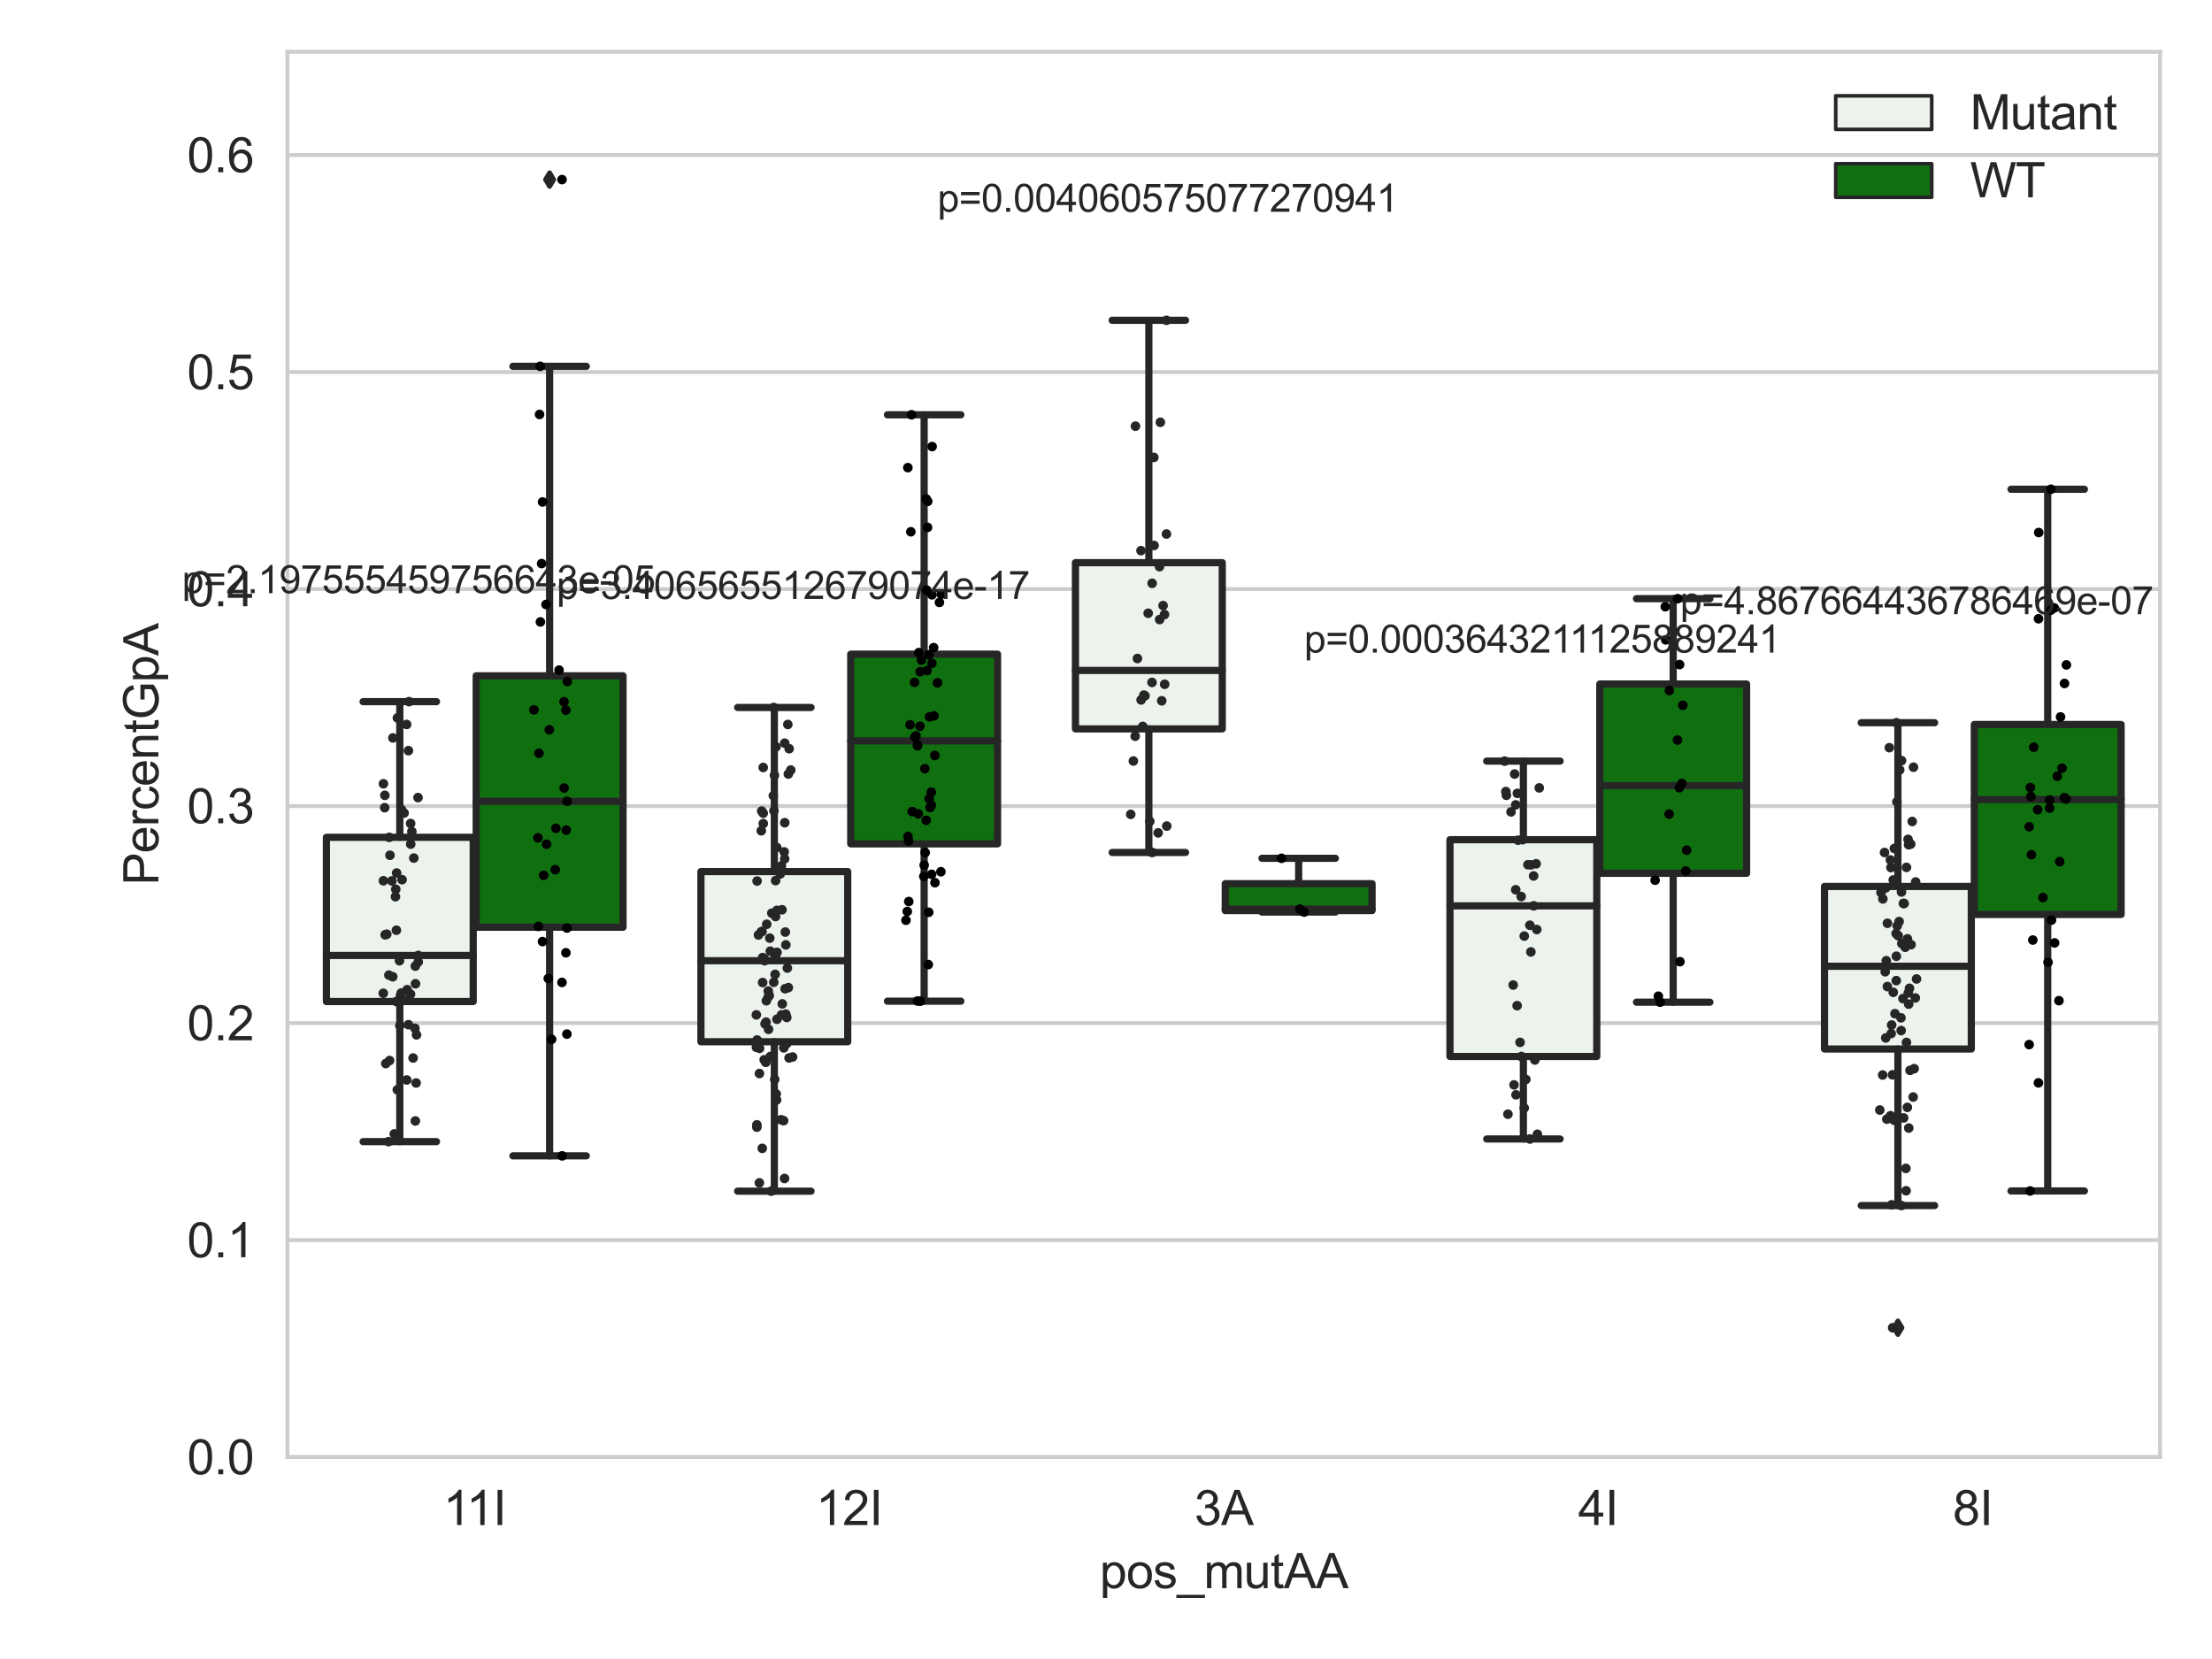 <?xml version="1.0" encoding="utf-8" standalone="no"?>
<!DOCTYPE svg PUBLIC "-//W3C//DTD SVG 1.1//EN"
  "http://www.w3.org/Graphics/SVG/1.1/DTD/svg11.dtd">
<svg xmlns:xlink="http://www.w3.org/1999/xlink" width="460.8pt" height="345.6pt" viewBox="0 0 460.8 345.6" xmlns="http://www.w3.org/2000/svg" version="1.1">
 <defs>
  <style type="text/css">*{stroke-linejoin: round; stroke-linecap: butt}</style>
 </defs>
 <g id="figure_1">
  <g id="patch_1">
   <path d="M 0 345.6 
L 460.8 345.6 
L 460.8 0 
L 0 0 
z
" style="fill: #ffffff"/>
  </g>
  <g id="axes_1">
   <g id="patch_2">
    <path d="M 59.881 303.539 
L 449.982 303.539 
L 449.982 10.8 
L 59.881 10.8 
z
" style="fill: #ffffff"/>
   </g>
   <g id="matplotlib.axis_1">
    <g id="xtick_1">
     <g id="text_1">
      <!-- 11I -->
      <g style="fill: #262626" transform="translate(92.31 317.697)scale(0.1 -0.1)">
       <defs>
        <path id="ArialMT-31" d="M 2384 0 
L 1822 0 
L 1822 3584 
Q 1619 3391 1289 3197 
Q 959 3003 697 2906 
L 697 3450 
Q 1169 3672 1522 3987 
Q 1875 4303 2022 4600 
L 2384 4600 
L 2384 0 
z
" transform="scale(0.016)"/>
        <path id="ArialMT-49" d="M 597 0 
L 597 4581 
L 1203 4581 
L 1203 0 
L 597 0 
z
" transform="scale(0.016)"/>
       </defs>
       <use xlink:href="#ArialMT-31"/>
       <use xlink:href="#ArialMT-31" x="48.24"/>
       <use xlink:href="#ArialMT-49" x="103.855"/>
      </g>
     </g>
    </g>
    <g id="xtick_2">
     <g id="text_2">
      <!-- 12I -->
      <g style="fill: #262626" transform="translate(169.962 317.697)scale(0.1 -0.1)">
       <defs>
        <path id="ArialMT-32" d="M 3222 541 
L 3222 0 
L 194 0 
Q 188 203 259 391 
Q 375 700 629 1000 
Q 884 1300 1366 1694 
Q 2113 2306 2375 2664 
Q 2638 3022 2638 3341 
Q 2638 3675 2398 3904 
Q 2159 4134 1775 4134 
Q 1369 4134 1125 3890 
Q 881 3647 878 3216 
L 300 3275 
Q 359 3922 746 4261 
Q 1134 4600 1788 4600 
Q 2447 4600 2831 4234 
Q 3216 3869 3216 3328 
Q 3216 3053 3103 2787 
Q 2991 2522 2730 2228 
Q 2469 1934 1863 1422 
Q 1356 997 1212 845 
Q 1069 694 975 541 
L 3222 541 
z
" transform="scale(0.016)"/>
       </defs>
       <use xlink:href="#ArialMT-31"/>
       <use xlink:href="#ArialMT-32" x="55.615"/>
       <use xlink:href="#ArialMT-49" x="111.23"/>
      </g>
     </g>
    </g>
    <g id="xtick_3">
     <g id="text_3">
      <!-- 3A -->
      <g style="fill: #262626" transform="translate(248.816 317.697)scale(0.1 -0.1)">
       <defs>
        <path id="ArialMT-33" d="M 269 1209 
L 831 1284 
Q 928 806 1161 595 
Q 1394 384 1728 384 
Q 2125 384 2398 659 
Q 2672 934 2672 1341 
Q 2672 1728 2419 1979 
Q 2166 2231 1775 2231 
Q 1616 2231 1378 2169 
L 1441 2663 
Q 1497 2656 1531 2656 
Q 1891 2656 2178 2843 
Q 2466 3031 2466 3422 
Q 2466 3731 2256 3934 
Q 2047 4138 1716 4138 
Q 1388 4138 1169 3931 
Q 950 3725 888 3313 
L 325 3413 
Q 428 3978 793 4289 
Q 1159 4600 1703 4600 
Q 2078 4600 2393 4439 
Q 2709 4278 2876 4000 
Q 3044 3722 3044 3409 
Q 3044 3113 2884 2869 
Q 2725 2625 2413 2481 
Q 2819 2388 3044 2092 
Q 3269 1797 3269 1353 
Q 3269 753 2831 336 
Q 2394 -81 1725 -81 
Q 1122 -81 723 278 
Q 325 638 269 1209 
z
" transform="scale(0.016)"/>
        <path id="ArialMT-41" d="M -9 0 
L 1750 4581 
L 2403 4581 
L 4278 0 
L 3588 0 
L 3053 1388 
L 1138 1388 
L 634 0 
L -9 0 
z
M 1313 1881 
L 2866 1881 
L 2388 3150 
Q 2169 3728 2063 4100 
Q 1975 3659 1816 3225 
L 1313 1881 
z
" transform="scale(0.016)"/>
       </defs>
       <use xlink:href="#ArialMT-33"/>
       <use xlink:href="#ArialMT-41" x="55.615"/>
      </g>
     </g>
    </g>
    <g id="xtick_4">
     <g id="text_4">
      <!-- 4I -->
      <g style="fill: #262626" transform="translate(328.782 317.697)scale(0.1 -0.1)">
       <defs>
        <path id="ArialMT-34" d="M 2069 0 
L 2069 1097 
L 81 1097 
L 81 1613 
L 2172 4581 
L 2631 4581 
L 2631 1613 
L 3250 1613 
L 3250 1097 
L 2631 1097 
L 2631 0 
L 2069 0 
z
M 2069 1613 
L 2069 3678 
L 634 1613 
L 2069 1613 
z
" transform="scale(0.016)"/>
       </defs>
       <use xlink:href="#ArialMT-34"/>
       <use xlink:href="#ArialMT-49" x="55.615"/>
      </g>
     </g>
    </g>
    <g id="xtick_5">
     <g id="text_5">
      <!-- 8I -->
      <g style="fill: #262626" transform="translate(406.803 317.697)scale(0.1 -0.1)">
       <defs>
        <path id="ArialMT-38" d="M 1131 2484 
Q 781 2613 612 2850 
Q 444 3088 444 3419 
Q 444 3919 803 4259 
Q 1163 4600 1759 4600 
Q 2359 4600 2725 4251 
Q 3091 3903 3091 3403 
Q 3091 3084 2923 2848 
Q 2756 2613 2416 2484 
Q 2838 2347 3058 2040 
Q 3278 1734 3278 1309 
Q 3278 722 2862 322 
Q 2447 -78 1769 -78 
Q 1091 -78 675 323 
Q 259 725 259 1325 
Q 259 1772 486 2073 
Q 713 2375 1131 2484 
z
M 1019 3438 
Q 1019 3113 1228 2906 
Q 1438 2700 1772 2700 
Q 2097 2700 2305 2904 
Q 2513 3109 2513 3406 
Q 2513 3716 2298 3927 
Q 2084 4138 1766 4138 
Q 1444 4138 1231 3931 
Q 1019 3725 1019 3438 
z
M 838 1322 
Q 838 1081 952 856 
Q 1066 631 1291 507 
Q 1516 384 1775 384 
Q 2178 384 2440 643 
Q 2703 903 2703 1303 
Q 2703 1709 2433 1975 
Q 2163 2241 1756 2241 
Q 1359 2241 1098 1978 
Q 838 1716 838 1322 
z
" transform="scale(0.016)"/>
       </defs>
       <use xlink:href="#ArialMT-38"/>
       <use xlink:href="#ArialMT-49" x="55.615"/>
      </g>
     </g>
    </g>
    <g id="text_6">
     <!-- pos_mutAA -->
     <g style="fill: #262626" transform="translate(229.086 330.842)scale(0.1 -0.1)">
      <defs>
       <path id="ArialMT-70" d="M 422 -1272 
L 422 3319 
L 934 3319 
L 934 2888 
Q 1116 3141 1344 3267 
Q 1572 3394 1897 3394 
Q 2322 3394 2647 3175 
Q 2972 2956 3137 2557 
Q 3303 2159 3303 1684 
Q 3303 1175 3120 767 
Q 2938 359 2589 142 
Q 2241 -75 1856 -75 
Q 1575 -75 1351 44 
Q 1128 163 984 344 
L 984 -1272 
L 422 -1272 
z
M 931 1641 
Q 931 1000 1190 694 
Q 1450 388 1819 388 
Q 2194 388 2461 705 
Q 2728 1022 2728 1688 
Q 2728 2322 2467 2637 
Q 2206 2953 1844 2953 
Q 1484 2953 1207 2617 
Q 931 2281 931 1641 
z
" transform="scale(0.016)"/>
       <path id="ArialMT-6f" d="M 213 1659 
Q 213 2581 725 3025 
Q 1153 3394 1769 3394 
Q 2453 3394 2887 2945 
Q 3322 2497 3322 1706 
Q 3322 1066 3130 698 
Q 2938 331 2570 128 
Q 2203 -75 1769 -75 
Q 1072 -75 642 372 
Q 213 819 213 1659 
z
M 791 1659 
Q 791 1022 1069 705 
Q 1347 388 1769 388 
Q 2188 388 2466 706 
Q 2744 1025 2744 1678 
Q 2744 2294 2464 2611 
Q 2184 2928 1769 2928 
Q 1347 2928 1069 2612 
Q 791 2297 791 1659 
z
" transform="scale(0.016)"/>
       <path id="ArialMT-73" d="M 197 991 
L 753 1078 
Q 800 744 1014 566 
Q 1228 388 1613 388 
Q 2000 388 2187 545 
Q 2375 703 2375 916 
Q 2375 1106 2209 1216 
Q 2094 1291 1634 1406 
Q 1016 1563 777 1677 
Q 538 1791 414 1992 
Q 291 2194 291 2438 
Q 291 2659 392 2848 
Q 494 3038 669 3163 
Q 800 3259 1026 3326 
Q 1253 3394 1513 3394 
Q 1903 3394 2198 3281 
Q 2494 3169 2634 2976 
Q 2775 2784 2828 2463 
L 2278 2388 
Q 2241 2644 2061 2787 
Q 1881 2931 1553 2931 
Q 1166 2931 1000 2803 
Q 834 2675 834 2503 
Q 834 2394 903 2306 
Q 972 2216 1119 2156 
Q 1203 2125 1616 2013 
Q 2213 1853 2448 1751 
Q 2684 1650 2818 1456 
Q 2953 1263 2953 975 
Q 2953 694 2789 445 
Q 2625 197 2315 61 
Q 2006 -75 1616 -75 
Q 969 -75 630 194 
Q 291 463 197 991 
z
" transform="scale(0.016)"/>
       <path id="ArialMT-5f" d="M -97 -1272 
L -97 -866 
L 3631 -866 
L 3631 -1272 
L -97 -1272 
z
" transform="scale(0.016)"/>
       <path id="ArialMT-6d" d="M 422 0 
L 422 3319 
L 925 3319 
L 925 2853 
Q 1081 3097 1340 3245 
Q 1600 3394 1931 3394 
Q 2300 3394 2536 3241 
Q 2772 3088 2869 2813 
Q 3263 3394 3894 3394 
Q 4388 3394 4653 3120 
Q 4919 2847 4919 2278 
L 4919 0 
L 4359 0 
L 4359 2091 
Q 4359 2428 4304 2576 
Q 4250 2725 4106 2815 
Q 3963 2906 3769 2906 
Q 3419 2906 3187 2673 
Q 2956 2441 2956 1928 
L 2956 0 
L 2394 0 
L 2394 2156 
Q 2394 2531 2256 2718 
Q 2119 2906 1806 2906 
Q 1569 2906 1367 2781 
Q 1166 2656 1075 2415 
Q 984 2175 984 1722 
L 984 0 
L 422 0 
z
" transform="scale(0.016)"/>
       <path id="ArialMT-75" d="M 2597 0 
L 2597 488 
Q 2209 -75 1544 -75 
Q 1250 -75 995 37 
Q 741 150 617 320 
Q 494 491 444 738 
Q 409 903 409 1263 
L 409 3319 
L 972 3319 
L 972 1478 
Q 972 1038 1006 884 
Q 1059 663 1231 536 
Q 1403 409 1656 409 
Q 1909 409 2131 539 
Q 2353 669 2445 892 
Q 2538 1116 2538 1541 
L 2538 3319 
L 3100 3319 
L 3100 0 
L 2597 0 
z
" transform="scale(0.016)"/>
       <path id="ArialMT-74" d="M 1650 503 
L 1731 6 
Q 1494 -44 1306 -44 
Q 1000 -44 831 53 
Q 663 150 594 308 
Q 525 466 525 972 
L 525 2881 
L 113 2881 
L 113 3319 
L 525 3319 
L 525 4141 
L 1084 4478 
L 1084 3319 
L 1650 3319 
L 1650 2881 
L 1084 2881 
L 1084 941 
Q 1084 700 1114 631 
Q 1144 563 1211 522 
Q 1278 481 1403 481 
Q 1497 481 1650 503 
z
" transform="scale(0.016)"/>
      </defs>
      <use xlink:href="#ArialMT-70"/>
      <use xlink:href="#ArialMT-6f" x="55.615"/>
      <use xlink:href="#ArialMT-73" x="111.23"/>
      <use xlink:href="#ArialMT-5f" x="161.23"/>
      <use xlink:href="#ArialMT-6d" x="216.846"/>
      <use xlink:href="#ArialMT-75" x="300.146"/>
      <use xlink:href="#ArialMT-74" x="355.762"/>
      <use xlink:href="#ArialMT-41" x="383.545"/>
      <use xlink:href="#ArialMT-41" x="450.244"/>
     </g>
    </g>
   </g>
   <g id="matplotlib.axis_2">
    <g id="ytick_1">
     <g id="line2d_1">
      <path d="M 59.881 303.539 
L 449.982 303.539 
" clip-path="url(#p63e952393c)" style="fill: none; stroke: #cccccc; stroke-width: 0.8; stroke-linecap: round"/>
     </g>
     <g id="text_7">
      <!-- 0.0 -->
      <g style="fill: #262626" transform="translate(38.981 307.118)scale(0.1 -0.1)">
       <defs>
        <path id="ArialMT-30" d="M 266 2259 
Q 266 3072 433 3567 
Q 600 4063 929 4331 
Q 1259 4600 1759 4600 
Q 2128 4600 2406 4451 
Q 2684 4303 2865 4023 
Q 3047 3744 3150 3342 
Q 3253 2941 3253 2259 
Q 3253 1453 3087 958 
Q 2922 463 2592 192 
Q 2263 -78 1759 -78 
Q 1097 -78 719 397 
Q 266 969 266 2259 
z
M 844 2259 
Q 844 1131 1108 757 
Q 1372 384 1759 384 
Q 2147 384 2411 759 
Q 2675 1134 2675 2259 
Q 2675 3391 2411 3762 
Q 2147 4134 1753 4134 
Q 1366 4134 1134 3806 
Q 844 3388 844 2259 
z
" transform="scale(0.016)"/>
        <path id="ArialMT-2e" d="M 581 0 
L 581 641 
L 1222 641 
L 1222 0 
L 581 0 
z
" transform="scale(0.016)"/>
       </defs>
       <use xlink:href="#ArialMT-30"/>
       <use xlink:href="#ArialMT-2e" x="55.615"/>
       <use xlink:href="#ArialMT-30" x="83.398"/>
      </g>
     </g>
    </g>
    <g id="ytick_2">
     <g id="line2d_2">
      <path d="M 59.881 258.333 
L 449.982 258.333 
" clip-path="url(#p63e952393c)" style="fill: none; stroke: #cccccc; stroke-width: 0.8; stroke-linecap: round"/>
     </g>
     <g id="text_8">
      <!-- 0.1 -->
      <g style="fill: #262626" transform="translate(38.981 261.912)scale(0.1 -0.1)">
       <use xlink:href="#ArialMT-30"/>
       <use xlink:href="#ArialMT-2e" x="55.615"/>
       <use xlink:href="#ArialMT-31" x="83.398"/>
      </g>
     </g>
    </g>
    <g id="ytick_3">
     <g id="line2d_3">
      <path d="M 59.881 213.127 
L 449.982 213.127 
" clip-path="url(#p63e952393c)" style="fill: none; stroke: #cccccc; stroke-width: 0.8; stroke-linecap: round"/>
     </g>
     <g id="text_9">
      <!-- 0.2 -->
      <g style="fill: #262626" transform="translate(38.981 216.706)scale(0.1 -0.1)">
       <use xlink:href="#ArialMT-30"/>
       <use xlink:href="#ArialMT-2e" x="55.615"/>
       <use xlink:href="#ArialMT-32" x="83.398"/>
      </g>
     </g>
    </g>
    <g id="ytick_4">
     <g id="line2d_4">
      <path d="M 59.881 167.921 
L 449.982 167.921 
" clip-path="url(#p63e952393c)" style="fill: none; stroke: #cccccc; stroke-width: 0.8; stroke-linecap: round"/>
     </g>
     <g id="text_10">
      <!-- 0.3 -->
      <g style="fill: #262626" transform="translate(38.981 171.5)scale(0.1 -0.1)">
       <use xlink:href="#ArialMT-30"/>
       <use xlink:href="#ArialMT-2e" x="55.615"/>
       <use xlink:href="#ArialMT-33" x="83.398"/>
      </g>
     </g>
    </g>
    <g id="ytick_5">
     <g id="line2d_5">
      <path d="M 59.881 122.715 
L 449.982 122.715 
" clip-path="url(#p63e952393c)" style="fill: none; stroke: #cccccc; stroke-width: 0.8; stroke-linecap: round"/>
     </g>
     <g id="text_11">
      <!-- 0.4 -->
      <g style="fill: #262626" transform="translate(38.981 126.294)scale(0.1 -0.1)">
       <use xlink:href="#ArialMT-30"/>
       <use xlink:href="#ArialMT-2e" x="55.615"/>
       <use xlink:href="#ArialMT-34" x="83.398"/>
      </g>
     </g>
    </g>
    <g id="ytick_6">
     <g id="line2d_6">
      <path d="M 59.881 77.509 
L 449.982 77.509 
" clip-path="url(#p63e952393c)" style="fill: none; stroke: #cccccc; stroke-width: 0.8; stroke-linecap: round"/>
     </g>
     <g id="text_12">
      <!-- 0.5 -->
      <g style="fill: #262626" transform="translate(38.981 81.088)scale(0.1 -0.1)">
       <defs>
        <path id="ArialMT-35" d="M 266 1200 
L 856 1250 
Q 922 819 1161 601 
Q 1400 384 1738 384 
Q 2144 384 2425 690 
Q 2706 997 2706 1503 
Q 2706 1984 2436 2262 
Q 2166 2541 1728 2541 
Q 1456 2541 1237 2417 
Q 1019 2294 894 2097 
L 366 2166 
L 809 4519 
L 3088 4519 
L 3088 3981 
L 1259 3981 
L 1013 2750 
Q 1425 3038 1878 3038 
Q 2478 3038 2890 2622 
Q 3303 2206 3303 1553 
Q 3303 931 2941 478 
Q 2500 -78 1738 -78 
Q 1113 -78 717 272 
Q 322 622 266 1200 
z
" transform="scale(0.016)"/>
       </defs>
       <use xlink:href="#ArialMT-30"/>
       <use xlink:href="#ArialMT-2e" x="55.615"/>
       <use xlink:href="#ArialMT-35" x="83.398"/>
      </g>
     </g>
    </g>
    <g id="ytick_7">
     <g id="line2d_7">
      <path d="M 59.881 32.303 
L 449.982 32.303 
" clip-path="url(#p63e952393c)" style="fill: none; stroke: #cccccc; stroke-width: 0.8; stroke-linecap: round"/>
     </g>
     <g id="text_13">
      <!-- 0.6 -->
      <g style="fill: #262626" transform="translate(38.981 35.882)scale(0.1 -0.1)">
       <defs>
        <path id="ArialMT-36" d="M 3184 3459 
L 2625 3416 
Q 2550 3747 2413 3897 
Q 2184 4138 1850 4138 
Q 1581 4138 1378 3988 
Q 1113 3794 959 3422 
Q 806 3050 800 2363 
Q 1003 2672 1297 2822 
Q 1591 2972 1913 2972 
Q 2475 2972 2870 2558 
Q 3266 2144 3266 1488 
Q 3266 1056 3080 686 
Q 2894 316 2569 119 
Q 2244 -78 1831 -78 
Q 1128 -78 684 439 
Q 241 956 241 2144 
Q 241 3472 731 4075 
Q 1159 4600 1884 4600 
Q 2425 4600 2770 4297 
Q 3116 3994 3184 3459 
z
M 888 1484 
Q 888 1194 1011 928 
Q 1134 663 1356 523 
Q 1578 384 1822 384 
Q 2178 384 2434 671 
Q 2691 959 2691 1453 
Q 2691 1928 2437 2201 
Q 2184 2475 1800 2475 
Q 1419 2475 1153 2201 
Q 888 1928 888 1484 
z
" transform="scale(0.016)"/>
       </defs>
       <use xlink:href="#ArialMT-30"/>
       <use xlink:href="#ArialMT-2e" x="55.615"/>
       <use xlink:href="#ArialMT-36" x="83.398"/>
      </g>
     </g>
    </g>
    <g id="text_14">
     <!-- PercentGpA -->
     <g style="fill: #262626" transform="translate(32.994 184.405)rotate(-90)scale(0.1 -0.1)">
      <defs>
       <path id="ArialMT-50" d="M 494 0 
L 494 4581 
L 2222 4581 
Q 2678 4581 2919 4538 
Q 3256 4481 3484 4323 
Q 3713 4166 3852 3881 
Q 3991 3597 3991 3256 
Q 3991 2672 3619 2267 
Q 3247 1863 2275 1863 
L 1100 1863 
L 1100 0 
L 494 0 
z
M 1100 2403 
L 2284 2403 
Q 2872 2403 3119 2622 
Q 3366 2841 3366 3238 
Q 3366 3525 3220 3729 
Q 3075 3934 2838 4000 
Q 2684 4041 2272 4041 
L 1100 4041 
L 1100 2403 
z
" transform="scale(0.016)"/>
       <path id="ArialMT-65" d="M 2694 1069 
L 3275 997 
Q 3138 488 2766 206 
Q 2394 -75 1816 -75 
Q 1088 -75 661 373 
Q 234 822 234 1631 
Q 234 2469 665 2931 
Q 1097 3394 1784 3394 
Q 2450 3394 2872 2941 
Q 3294 2488 3294 1666 
Q 3294 1616 3291 1516 
L 816 1516 
Q 847 969 1125 678 
Q 1403 388 1819 388 
Q 2128 388 2347 550 
Q 2566 713 2694 1069 
z
M 847 1978 
L 2700 1978 
Q 2663 2397 2488 2606 
Q 2219 2931 1791 2931 
Q 1403 2931 1139 2672 
Q 875 2413 847 1978 
z
" transform="scale(0.016)"/>
       <path id="ArialMT-72" d="M 416 0 
L 416 3319 
L 922 3319 
L 922 2816 
Q 1116 3169 1280 3281 
Q 1444 3394 1641 3394 
Q 1925 3394 2219 3213 
L 2025 2691 
Q 1819 2813 1613 2813 
Q 1428 2813 1281 2702 
Q 1134 2591 1072 2394 
Q 978 2094 978 1738 
L 978 0 
L 416 0 
z
" transform="scale(0.016)"/>
       <path id="ArialMT-63" d="M 2588 1216 
L 3141 1144 
Q 3050 572 2676 248 
Q 2303 -75 1759 -75 
Q 1078 -75 664 370 
Q 250 816 250 1647 
Q 250 2184 428 2587 
Q 606 2991 970 3192 
Q 1334 3394 1763 3394 
Q 2303 3394 2647 3120 
Q 2991 2847 3088 2344 
L 2541 2259 
Q 2463 2594 2264 2762 
Q 2066 2931 1784 2931 
Q 1359 2931 1093 2626 
Q 828 2322 828 1663 
Q 828 994 1084 691 
Q 1341 388 1753 388 
Q 2084 388 2306 591 
Q 2528 794 2588 1216 
z
" transform="scale(0.016)"/>
       <path id="ArialMT-6e" d="M 422 0 
L 422 3319 
L 928 3319 
L 928 2847 
Q 1294 3394 1984 3394 
Q 2284 3394 2536 3286 
Q 2788 3178 2913 3003 
Q 3038 2828 3088 2588 
Q 3119 2431 3119 2041 
L 3119 0 
L 2556 0 
L 2556 2019 
Q 2556 2363 2490 2533 
Q 2425 2703 2258 2804 
Q 2091 2906 1866 2906 
Q 1506 2906 1245 2678 
Q 984 2450 984 1813 
L 984 0 
L 422 0 
z
" transform="scale(0.016)"/>
       <path id="ArialMT-47" d="M 2638 1797 
L 2638 2334 
L 4578 2338 
L 4578 638 
Q 4131 281 3656 101 
Q 3181 -78 2681 -78 
Q 2006 -78 1454 211 
Q 903 500 622 1047 
Q 341 1594 341 2269 
Q 341 2938 620 3517 
Q 900 4097 1425 4378 
Q 1950 4659 2634 4659 
Q 3131 4659 3532 4498 
Q 3934 4338 4162 4050 
Q 4391 3763 4509 3300 
L 3963 3150 
Q 3859 3500 3706 3700 
Q 3553 3900 3268 4020 
Q 2984 4141 2638 4141 
Q 2222 4141 1919 4014 
Q 1616 3888 1430 3681 
Q 1244 3475 1141 3228 
Q 966 2803 966 2306 
Q 966 1694 1177 1281 
Q 1388 869 1791 669 
Q 2194 469 2647 469 
Q 3041 469 3416 620 
Q 3791 772 3984 944 
L 3984 1797 
L 2638 1797 
z
" transform="scale(0.016)"/>
      </defs>
      <use xlink:href="#ArialMT-50"/>
      <use xlink:href="#ArialMT-65" x="66.699"/>
      <use xlink:href="#ArialMT-72" x="122.314"/>
      <use xlink:href="#ArialMT-63" x="155.615"/>
      <use xlink:href="#ArialMT-65" x="205.615"/>
      <use xlink:href="#ArialMT-6e" x="261.23"/>
      <use xlink:href="#ArialMT-74" x="316.846"/>
      <use xlink:href="#ArialMT-47" x="344.629"/>
      <use xlink:href="#ArialMT-70" x="422.412"/>
      <use xlink:href="#ArialMT-41" x="478.027"/>
     </g>
    </g>
   </g>
   <g id="patch_3">
    <path d="M 67.995 208.637 
L 98.579 208.637 
L 98.579 174.432 
L 67.995 174.432 
L 67.995 208.637 
z
" clip-path="url(#p63e952393c)" style="fill: #ecf2ec; stroke: #262626; stroke-width: 1.5; stroke-linejoin: miter"/>
   </g>
   <g id="patch_4">
    <path d="M 99.203 193.157 
L 129.787 193.157 
L 129.787 140.782 
L 99.203 140.782 
L 99.203 193.157 
z
" clip-path="url(#p63e952393c)" style="fill: #107010; stroke: #262626; stroke-width: 1.5; stroke-linejoin: miter"/>
   </g>
   <g id="patch_5">
    <path d="M 146.016 217.018 
L 176.599 217.018 
L 176.599 181.567 
L 146.016 181.567 
L 146.016 217.018 
z
" clip-path="url(#p63e952393c)" style="fill: #ecf2ec; stroke: #262626; stroke-width: 1.5; stroke-linejoin: miter"/>
   </g>
   <g id="patch_6">
    <path d="M 177.224 175.787 
L 207.808 175.787 
L 207.808 136.277 
L 177.224 136.277 
L 177.224 175.787 
z
" clip-path="url(#p63e952393c)" style="fill: #107010; stroke: #262626; stroke-width: 1.5; stroke-linejoin: miter"/>
   </g>
   <g id="patch_7">
    <path d="M 224.036 151.839 
L 254.62 151.839 
L 254.62 117.212 
L 224.036 117.212 
L 224.036 151.839 
z
" clip-path="url(#p63e952393c)" style="fill: #ecf2ec; stroke: #262626; stroke-width: 1.5; stroke-linejoin: miter"/>
   </g>
   <g id="patch_8">
    <path d="M 255.244 189.692 
L 285.828 189.692 
L 285.828 184.091 
L 255.244 184.091 
L 255.244 189.692 
z
" clip-path="url(#p63e952393c)" style="fill: #107010; stroke: #262626; stroke-width: 1.5; stroke-linejoin: miter"/>
   </g>
   <g id="patch_9">
    <path d="M 302.056 220.089 
L 332.64 220.089 
L 332.64 174.922 
L 302.056 174.922 
L 302.056 220.089 
z
" clip-path="url(#p63e952393c)" style="fill: #ecf2ec; stroke: #262626; stroke-width: 1.5; stroke-linejoin: miter"/>
   </g>
   <g id="patch_10">
    <path d="M 333.264 181.924 
L 363.848 181.924 
L 363.848 142.491 
L 333.264 142.491 
L 333.264 181.924 
z
" clip-path="url(#p63e952393c)" style="fill: #107010; stroke: #262626; stroke-width: 1.5; stroke-linejoin: miter"/>
   </g>
   <g id="patch_11">
    <path d="M 380.076 218.528 
L 410.66 218.528 
L 410.66 184.659 
L 380.076 184.659 
L 380.076 218.528 
z
" clip-path="url(#p63e952393c)" style="fill: #ecf2ec; stroke: #262626; stroke-width: 1.5; stroke-linejoin: miter"/>
   </g>
   <g id="patch_12">
    <path d="M 411.284 190.502 
L 441.868 190.502 
L 441.868 150.925 
L 411.284 150.925 
L 411.284 190.502 
z
" clip-path="url(#p63e952393c)" style="fill: #107010; stroke: #262626; stroke-width: 1.5; stroke-linejoin: miter"/>
   </g>
   <g id="patch_13">
    <path d="M 98.891 303.539 
L 98.891 303.539 
L 98.891 303.539 
L 98.891 303.539 
z
" clip-path="url(#p63e952393c)" style="fill: #ecf2ec; stroke: #262626; stroke-width: 0.75; stroke-linejoin: miter"/>
   </g>
   <g id="patch_14">
    <path d="M 98.891 303.539 
L 98.891 303.539 
L 98.891 303.539 
L 98.891 303.539 
z
" clip-path="url(#p63e952393c)" style="fill: #107010; stroke: #262626; stroke-width: 0.75; stroke-linejoin: miter"/>
   </g>
   <g id="PathCollection_1"/>
   <g id="PathCollection_2"/>
   <g id="line2d_8">
    <path d="M 83.287 208.637 
L 83.287 237.823 
" clip-path="url(#p63e952393c)" style="fill: none; stroke: #262626; stroke-width: 1.5; stroke-linecap: round"/>
   </g>
   <g id="line2d_9">
    <path d="M 83.287 174.432 
L 83.287 146.167 
" clip-path="url(#p63e952393c)" style="fill: none; stroke: #262626; stroke-width: 1.5; stroke-linecap: round"/>
   </g>
   <g id="line2d_10">
    <path d="M 75.641 237.823 
L 90.933 237.823 
" clip-path="url(#p63e952393c)" style="fill: none; stroke: #262626; stroke-width: 1.5; stroke-linecap: round"/>
   </g>
   <g id="line2d_11">
    <path d="M 75.641 146.167 
L 90.933 146.167 
" clip-path="url(#p63e952393c)" style="fill: none; stroke: #262626; stroke-width: 1.5; stroke-linecap: round"/>
   </g>
   <g id="line2d_12"/>
   <g id="line2d_13">
    <path d="M 114.495 193.157 
L 114.495 240.787 
" clip-path="url(#p63e952393c)" style="fill: none; stroke: #262626; stroke-width: 1.5; stroke-linecap: round"/>
   </g>
   <g id="line2d_14">
    <path d="M 114.495 140.782 
L 114.495 76.308 
" clip-path="url(#p63e952393c)" style="fill: none; stroke: #262626; stroke-width: 1.5; stroke-linecap: round"/>
   </g>
   <g id="line2d_15">
    <path d="M 106.849 240.787 
L 122.141 240.787 
" clip-path="url(#p63e952393c)" style="fill: none; stroke: #262626; stroke-width: 1.5; stroke-linecap: round"/>
   </g>
   <g id="line2d_16">
    <path d="M 106.849 76.308 
L 122.141 76.308 
" clip-path="url(#p63e952393c)" style="fill: none; stroke: #262626; stroke-width: 1.5; stroke-linecap: round"/>
   </g>
   <g id="line2d_17">
    <defs>
     <path id="m4f08b11384" d="M -0 1.414 
L 0.849 0 
L 0 -1.414 
L -0.849 -0 
z
" style="stroke: #262626; stroke-linejoin: miter"/>
    </defs>
    <g clip-path="url(#p63e952393c)">
     <use xlink:href="#m4f08b11384" x="114.495" y="37.413" style="fill: #262626; stroke: #262626; stroke-linejoin: miter"/>
    </g>
   </g>
   <g id="line2d_18">
    <path d="M 161.308 217.018 
L 161.308 248.139 
" clip-path="url(#p63e952393c)" style="fill: none; stroke: #262626; stroke-width: 1.5; stroke-linecap: round"/>
   </g>
   <g id="line2d_19">
    <path d="M 161.308 181.567 
L 161.308 147.38 
" clip-path="url(#p63e952393c)" style="fill: none; stroke: #262626; stroke-width: 1.5; stroke-linecap: round"/>
   </g>
   <g id="line2d_20">
    <path d="M 153.662 248.139 
L 168.953 248.139 
" clip-path="url(#p63e952393c)" style="fill: none; stroke: #262626; stroke-width: 1.5; stroke-linecap: round"/>
   </g>
   <g id="line2d_21">
    <path d="M 153.662 147.38 
L 168.953 147.38 
" clip-path="url(#p63e952393c)" style="fill: none; stroke: #262626; stroke-width: 1.5; stroke-linecap: round"/>
   </g>
   <g id="line2d_22"/>
   <g id="line2d_23">
    <path d="M 192.516 175.787 
L 192.516 208.564 
" clip-path="url(#p63e952393c)" style="fill: none; stroke: #262626; stroke-width: 1.5; stroke-linecap: round"/>
   </g>
   <g id="line2d_24">
    <path d="M 192.516 136.277 
L 192.516 86.409 
" clip-path="url(#p63e952393c)" style="fill: none; stroke: #262626; stroke-width: 1.5; stroke-linecap: round"/>
   </g>
   <g id="line2d_25">
    <path d="M 184.87 208.564 
L 200.162 208.564 
" clip-path="url(#p63e952393c)" style="fill: none; stroke: #262626; stroke-width: 1.5; stroke-linecap: round"/>
   </g>
   <g id="line2d_26">
    <path d="M 184.87 86.409 
L 200.162 86.409 
" clip-path="url(#p63e952393c)" style="fill: none; stroke: #262626; stroke-width: 1.5; stroke-linecap: round"/>
   </g>
   <g id="line2d_27"/>
   <g id="line2d_28">
    <path d="M 239.328 151.839 
L 239.328 177.584 
" clip-path="url(#p63e952393c)" style="fill: none; stroke: #262626; stroke-width: 1.5; stroke-linecap: round"/>
   </g>
   <g id="line2d_29">
    <path d="M 239.328 117.212 
L 239.328 66.722 
" clip-path="url(#p63e952393c)" style="fill: none; stroke: #262626; stroke-width: 1.5; stroke-linecap: round"/>
   </g>
   <g id="line2d_30">
    <path d="M 231.682 177.584 
L 246.974 177.584 
" clip-path="url(#p63e952393c)" style="fill: none; stroke: #262626; stroke-width: 1.5; stroke-linecap: round"/>
   </g>
   <g id="line2d_31">
    <path d="M 231.682 66.722 
L 246.974 66.722 
" clip-path="url(#p63e952393c)" style="fill: none; stroke: #262626; stroke-width: 1.5; stroke-linecap: round"/>
   </g>
   <g id="line2d_32"/>
   <g id="line2d_33">
    <path d="M 270.536 189.692 
L 270.536 190.002 
" clip-path="url(#p63e952393c)" style="fill: none; stroke: #262626; stroke-width: 1.5; stroke-linecap: round"/>
   </g>
   <g id="line2d_34">
    <path d="M 270.536 184.091 
L 270.536 178.8 
" clip-path="url(#p63e952393c)" style="fill: none; stroke: #262626; stroke-width: 1.5; stroke-linecap: round"/>
   </g>
   <g id="line2d_35">
    <path d="M 262.89 190.002 
L 278.182 190.002 
" clip-path="url(#p63e952393c)" style="fill: none; stroke: #262626; stroke-width: 1.5; stroke-linecap: round"/>
   </g>
   <g id="line2d_36">
    <path d="M 262.89 178.8 
L 278.182 178.8 
" clip-path="url(#p63e952393c)" style="fill: none; stroke: #262626; stroke-width: 1.5; stroke-linecap: round"/>
   </g>
   <g id="line2d_37"/>
   <g id="line2d_38">
    <path d="M 317.348 220.089 
L 317.348 237.274 
" clip-path="url(#p63e952393c)" style="fill: none; stroke: #262626; stroke-width: 1.5; stroke-linecap: round"/>
   </g>
   <g id="line2d_39">
    <path d="M 317.348 174.922 
L 317.348 158.552 
" clip-path="url(#p63e952393c)" style="fill: none; stroke: #262626; stroke-width: 1.5; stroke-linecap: round"/>
   </g>
   <g id="line2d_40">
    <path d="M 309.702 237.274 
L 324.994 237.274 
" clip-path="url(#p63e952393c)" style="fill: none; stroke: #262626; stroke-width: 1.5; stroke-linecap: round"/>
   </g>
   <g id="line2d_41">
    <path d="M 309.702 158.552 
L 324.994 158.552 
" clip-path="url(#p63e952393c)" style="fill: none; stroke: #262626; stroke-width: 1.5; stroke-linecap: round"/>
   </g>
   <g id="line2d_42"/>
   <g id="line2d_43">
    <path d="M 348.556 181.924 
L 348.556 208.774 
" clip-path="url(#p63e952393c)" style="fill: none; stroke: #262626; stroke-width: 1.5; stroke-linecap: round"/>
   </g>
   <g id="line2d_44">
    <path d="M 348.556 142.491 
L 348.556 124.714 
" clip-path="url(#p63e952393c)" style="fill: none; stroke: #262626; stroke-width: 1.5; stroke-linecap: round"/>
   </g>
   <g id="line2d_45">
    <path d="M 340.91 208.774 
L 356.202 208.774 
" clip-path="url(#p63e952393c)" style="fill: none; stroke: #262626; stroke-width: 1.5; stroke-linecap: round"/>
   </g>
   <g id="line2d_46">
    <path d="M 340.91 124.714 
L 356.202 124.714 
" clip-path="url(#p63e952393c)" style="fill: none; stroke: #262626; stroke-width: 1.5; stroke-linecap: round"/>
   </g>
   <g id="line2d_47"/>
   <g id="line2d_48">
    <path d="M 395.368 218.528 
L 395.368 251.138 
" clip-path="url(#p63e952393c)" style="fill: none; stroke: #262626; stroke-width: 1.5; stroke-linecap: round"/>
   </g>
   <g id="line2d_49">
    <path d="M 395.368 184.659 
L 395.368 150.556 
" clip-path="url(#p63e952393c)" style="fill: none; stroke: #262626; stroke-width: 1.5; stroke-linecap: round"/>
   </g>
   <g id="line2d_50">
    <path d="M 387.722 251.138 
L 403.014 251.138 
" clip-path="url(#p63e952393c)" style="fill: none; stroke: #262626; stroke-width: 1.5; stroke-linecap: round"/>
   </g>
   <g id="line2d_51">
    <path d="M 387.722 150.556 
L 403.014 150.556 
" clip-path="url(#p63e952393c)" style="fill: none; stroke: #262626; stroke-width: 1.5; stroke-linecap: round"/>
   </g>
   <g id="line2d_52">
    <g clip-path="url(#p63e952393c)">
     <use xlink:href="#m4f08b11384" x="395.368" y="276.592" style="fill: #262626; stroke: #262626; stroke-linejoin: miter"/>
    </g>
   </g>
   <g id="line2d_53">
    <path d="M 426.576 190.502 
L 426.576 248.1 
" clip-path="url(#p63e952393c)" style="fill: none; stroke: #262626; stroke-width: 1.5; stroke-linecap: round"/>
   </g>
   <g id="line2d_54">
    <path d="M 426.576 150.925 
L 426.576 101.921 
" clip-path="url(#p63e952393c)" style="fill: none; stroke: #262626; stroke-width: 1.5; stroke-linecap: round"/>
   </g>
   <g id="line2d_55">
    <path d="M 418.93 248.1 
L 434.222 248.1 
" clip-path="url(#p63e952393c)" style="fill: none; stroke: #262626; stroke-width: 1.5; stroke-linecap: round"/>
   </g>
   <g id="line2d_56">
    <path d="M 418.93 101.921 
L 434.222 101.921 
" clip-path="url(#p63e952393c)" style="fill: none; stroke: #262626; stroke-width: 1.5; stroke-linecap: round"/>
   </g>
   <g id="line2d_57"/>
   <g id="line2d_58">
    <path d="M 67.995 199.038 
L 98.579 199.038 
" clip-path="url(#p63e952393c)" style="fill: none; stroke: #262626; stroke-width: 1.5; stroke-linecap: round"/>
   </g>
   <g id="line2d_59">
    <path d="M 99.203 166.929 
L 129.787 166.929 
" clip-path="url(#p63e952393c)" style="fill: none; stroke: #262626; stroke-width: 1.5; stroke-linecap: round"/>
   </g>
   <g id="line2d_60">
    <path d="M 146.016 200.14 
L 176.599 200.14 
" clip-path="url(#p63e952393c)" style="fill: none; stroke: #262626; stroke-width: 1.5; stroke-linecap: round"/>
   </g>
   <g id="line2d_61">
    <path d="M 177.224 154.347 
L 207.808 154.347 
" clip-path="url(#p63e952393c)" style="fill: none; stroke: #262626; stroke-width: 1.5; stroke-linecap: round"/>
   </g>
   <g id="line2d_62">
    <path d="M 224.036 139.668 
L 254.62 139.668 
" clip-path="url(#p63e952393c)" style="fill: none; stroke: #262626; stroke-width: 1.5; stroke-linecap: round"/>
   </g>
   <g id="line2d_63">
    <path d="M 255.244 189.382 
L 285.828 189.382 
" clip-path="url(#p63e952393c)" style="fill: none; stroke: #262626; stroke-width: 1.5; stroke-linecap: round"/>
   </g>
   <g id="line2d_64">
    <path d="M 302.056 188.702 
L 332.64 188.702 
" clip-path="url(#p63e952393c)" style="fill: none; stroke: #262626; stroke-width: 1.5; stroke-linecap: round"/>
   </g>
   <g id="line2d_65">
    <path d="M 333.264 163.653 
L 363.848 163.653 
" clip-path="url(#p63e952393c)" style="fill: none; stroke: #262626; stroke-width: 1.5; stroke-linecap: round"/>
   </g>
   <g id="line2d_66">
    <path d="M 380.076 201.288 
L 410.66 201.288 
" clip-path="url(#p63e952393c)" style="fill: none; stroke: #262626; stroke-width: 1.5; stroke-linecap: round"/>
   </g>
   <g id="line2d_67">
    <path d="M 411.284 166.553 
L 441.868 166.553 
" clip-path="url(#p63e952393c)" style="fill: none; stroke: #262626; stroke-width: 1.5; stroke-linecap: round"/>
   </g>
   <g id="patch_15">
    <path d="M 59.881 303.539 
L 59.881 10.8 
" style="fill: none; stroke: #cccccc; stroke-width: 0.8; stroke-linejoin: miter; stroke-linecap: square"/>
   </g>
   <g id="patch_16">
    <path d="M 449.982 303.539 
L 449.982 10.8 
" style="fill: none; stroke: #cccccc; stroke-width: 0.8; stroke-linejoin: miter; stroke-linecap: square"/>
   </g>
   <g id="patch_17">
    <path d="M 59.881 303.539 
L 449.982 303.539 
" style="fill: none; stroke: #cccccc; stroke-width: 0.8; stroke-linejoin: miter; stroke-linecap: square"/>
   </g>
   <g id="patch_18">
    <path d="M 59.881 10.8 
L 449.982 10.8 
" style="fill: none; stroke: #cccccc; stroke-width: 0.8; stroke-linejoin: miter; stroke-linecap: square"/>
   </g>
   <g id="PathCollection_3">
    <defs>
     <path id="C0_0_a4fc8c6cf7" d="M 0 1 
C 0.265 1 0.52 0.895 0.707 0.707 
C 0.895 0.52 1 0.265 1 -0 
C 1 -0.265 0.895 -0.52 0.707 -0.707 
C 0.52 -0.895 0.265 -1 0 -1 
C -0.265 -1 -0.52 -0.895 -0.707 -0.707 
C -0.895 -0.52 -1 -0.265 -1 0 
C -1 0.265 -0.895 0.52 -0.707 0.707 
C -0.52 0.895 -0.265 1 0 1 
z
"/>
    </defs>
    <g clip-path="url(#p63e952393c)">
     <use xlink:href="#C0_0_a4fc8c6cf7" x="85.215" y="146.167" style="fill: #262626"/>
    </g>
    <g clip-path="url(#p63e952393c)">
     <use xlink:href="#C0_0_a4fc8c6cf7" x="84.739" y="224.983" style="fill: #262626"/>
    </g>
    <g clip-path="url(#p63e952393c)">
     <use xlink:href="#C0_0_a4fc8c6cf7" x="83.423" y="207.421" style="fill: #262626"/>
    </g>
    <g clip-path="url(#p63e952393c)">
     <use xlink:href="#C0_0_a4fc8c6cf7" x="86.524" y="233.515" style="fill: #262626"/>
    </g>
    <g clip-path="url(#p63e952393c)">
     <use xlink:href="#C0_0_a4fc8c6cf7" x="80.136" y="168.258" style="fill: #262626"/>
    </g>
    <g clip-path="url(#p63e952393c)">
     <use xlink:href="#C0_0_a4fc8c6cf7" x="81.646" y="183.509" style="fill: #262626"/>
    </g>
    <g clip-path="url(#p63e952393c)">
     <use xlink:href="#C0_0_a4fc8c6cf7" x="83.226" y="200.138" style="fill: #262626"/>
    </g>
    <g clip-path="url(#p63e952393c)">
     <use xlink:href="#C0_0_a4fc8c6cf7" x="86.683" y="225.603" style="fill: #262626"/>
    </g>
    <g clip-path="url(#p63e952393c)">
     <use xlink:href="#C0_0_a4fc8c6cf7" x="83.295" y="213.662" style="fill: #262626"/>
    </g>
    <g clip-path="url(#p63e952393c)">
     <use xlink:href="#C0_0_a4fc8c6cf7" x="82.77" y="227.018" style="fill: #262626"/>
    </g>
    <g clip-path="url(#p63e952393c)">
     <use xlink:href="#C0_0_a4fc8c6cf7" x="85.082" y="156.378" style="fill: #262626"/>
    </g>
    <g clip-path="url(#p63e952393c)">
     <use xlink:href="#C0_0_a4fc8c6cf7" x="83.763" y="183.253" style="fill: #262626"/>
    </g>
    <g clip-path="url(#p63e952393c)">
     <use xlink:href="#C0_0_a4fc8c6cf7" x="82.575" y="193.782" style="fill: #262626"/>
    </g>
    <g clip-path="url(#p63e952393c)">
     <use xlink:href="#C0_0_a4fc8c6cf7" x="85.796" y="173.236" style="fill: #262626"/>
    </g>
    <g clip-path="url(#p63e952393c)">
     <use xlink:href="#C0_0_a4fc8c6cf7" x="81.812" y="203.472" style="fill: #262626"/>
    </g>
    <g clip-path="url(#p63e952393c)">
     <use xlink:href="#C0_0_a4fc8c6cf7" x="82.134" y="236.216" style="fill: #262626"/>
    </g>
    <g clip-path="url(#p63e952393c)">
     <use xlink:href="#C0_0_a4fc8c6cf7" x="86.432" y="214.204" style="fill: #262626"/>
    </g>
    <g clip-path="url(#p63e952393c)">
     <use xlink:href="#C0_0_a4fc8c6cf7" x="87.127" y="200.394" style="fill: #262626"/>
    </g>
    <g clip-path="url(#p63e952393c)">
     <use xlink:href="#C0_0_a4fc8c6cf7" x="86.056" y="220.397" style="fill: #262626"/>
    </g>
    <g clip-path="url(#p63e952393c)">
     <use xlink:href="#C0_0_a4fc8c6cf7" x="85.521" y="207.101" style="fill: #262626"/>
    </g>
    <g clip-path="url(#p63e952393c)">
     <use xlink:href="#C0_0_a4fc8c6cf7" x="84.706" y="150.919" style="fill: #262626"/>
    </g>
    <g clip-path="url(#p63e952393c)">
     <use xlink:href="#C0_0_a4fc8c6cf7" x="79.844" y="206.916" style="fill: #262626"/>
    </g>
    <g clip-path="url(#p63e952393c)">
     <use xlink:href="#C0_0_a4fc8c6cf7" x="87.082" y="166.152" style="fill: #262626"/>
    </g>
    <g clip-path="url(#p63e952393c)">
     <use xlink:href="#C0_0_a4fc8c6cf7" x="80.169" y="165.684" style="fill: #262626"/>
    </g>
    <g clip-path="url(#p63e952393c)">
     <use xlink:href="#C0_0_a4fc8c6cf7" x="85.541" y="171.55" style="fill: #262626"/>
    </g>
    <g clip-path="url(#p63e952393c)">
     <use xlink:href="#C0_0_a4fc8c6cf7" x="81.239" y="178.166" style="fill: #262626"/>
    </g>
    <g clip-path="url(#p63e952393c)">
     <use xlink:href="#C0_0_a4fc8c6cf7" x="79.87" y="183.48" style="fill: #262626"/>
    </g>
    <g clip-path="url(#p63e952393c)">
     <use xlink:href="#C0_0_a4fc8c6cf7" x="80.941" y="237.823" style="fill: #262626"/>
    </g>
    <g clip-path="url(#p63e952393c)">
     <use xlink:href="#C0_0_a4fc8c6cf7" x="84.181" y="169.366" style="fill: #262626"/>
    </g>
    <g clip-path="url(#p63e952393c)">
     <use xlink:href="#C0_0_a4fc8c6cf7" x="82.784" y="149.559" style="fill: #262626"/>
    </g>
    <g clip-path="url(#p63e952393c)">
     <use xlink:href="#C0_0_a4fc8c6cf7" x="86.556" y="204.93" style="fill: #262626"/>
    </g>
    <g clip-path="url(#p63e952393c)">
     <use xlink:href="#C0_0_a4fc8c6cf7" x="86.21" y="178.747" style="fill: #262626"/>
    </g>
    <g clip-path="url(#p63e952393c)">
     <use xlink:href="#C0_0_a4fc8c6cf7" x="80.233" y="194.731" style="fill: #262626"/>
    </g>
    <g clip-path="url(#p63e952393c)">
     <use xlink:href="#C0_0_a4fc8c6cf7" x="87.136" y="199.038" style="fill: #262626"/>
    </g>
    <g clip-path="url(#p63e952393c)">
     <use xlink:href="#C0_0_a4fc8c6cf7" x="83.583" y="206.862" style="fill: #262626"/>
    </g>
    <g clip-path="url(#p63e952393c)">
     <use xlink:href="#C0_0_a4fc8c6cf7" x="86.772" y="215.577" style="fill: #262626"/>
    </g>
    <g clip-path="url(#p63e952393c)">
     <use xlink:href="#C0_0_a4fc8c6cf7" x="84.821" y="206.167" style="fill: #262626"/>
    </g>
    <g clip-path="url(#p63e952393c)">
     <use xlink:href="#C0_0_a4fc8c6cf7" x="81.015" y="203.138" style="fill: #262626"/>
    </g>
    <g clip-path="url(#p63e952393c)">
     <use xlink:href="#C0_0_a4fc8c6cf7" x="81.163" y="220.929" style="fill: #262626"/>
    </g>
    <g clip-path="url(#p63e952393c)">
     <use xlink:href="#C0_0_a4fc8c6cf7" x="80.579" y="194.612" style="fill: #262626"/>
    </g>
    <g clip-path="url(#p63e952393c)">
     <use xlink:href="#C0_0_a4fc8c6cf7" x="81.852" y="153.724" style="fill: #262626"/>
    </g>
    <g clip-path="url(#p63e952393c)">
     <use xlink:href="#C0_0_a4fc8c6cf7" x="82.563" y="208.637" style="fill: #262626"/>
    </g>
    <g clip-path="url(#p63e952393c)">
     <use xlink:href="#C0_0_a4fc8c6cf7" x="84.708" y="208.362" style="fill: #262626"/>
    </g>
    <g clip-path="url(#p63e952393c)">
     <use xlink:href="#C0_0_a4fc8c6cf7" x="85.558" y="175.851" style="fill: #262626"/>
    </g>
    <g clip-path="url(#p63e952393c)">
     <use xlink:href="#C0_0_a4fc8c6cf7" x="80.369" y="221.563" style="fill: #262626"/>
    </g>
    <g clip-path="url(#p63e952393c)">
     <use xlink:href="#C0_0_a4fc8c6cf7" x="82.38" y="186.802" style="fill: #262626"/>
    </g>
    <g clip-path="url(#p63e952393c)">
     <use xlink:href="#C0_0_a4fc8c6cf7" x="86.52" y="201.263" style="fill: #262626"/>
    </g>
    <g clip-path="url(#p63e952393c)">
     <use xlink:href="#C0_0_a4fc8c6cf7" x="85.089" y="213.458" style="fill: #262626"/>
    </g>
    <g clip-path="url(#p63e952393c)">
     <use xlink:href="#C0_0_a4fc8c6cf7" x="79.879" y="163.271" style="fill: #262626"/>
    </g>
    <g clip-path="url(#p63e952393c)">
     <use xlink:href="#C0_0_a4fc8c6cf7" x="82.63" y="181.87" style="fill: #262626"/>
    </g>
    <g clip-path="url(#p63e952393c)">
     <use xlink:href="#C0_0_a4fc8c6cf7" x="82.446" y="185.246" style="fill: #262626"/>
    </g>
    <g clip-path="url(#p63e952393c)">
     <use xlink:href="#C0_0_a4fc8c6cf7" x="83.625" y="168.656" style="fill: #262626"/>
    </g>
    <g clip-path="url(#p63e952393c)">
     <use xlink:href="#C0_0_a4fc8c6cf7" x="81.084" y="174.432" style="fill: #262626"/>
    </g>
   </g>
   <g id="PathCollection_4">
    <defs>
     <path id="C1_0_1cfbc7fc25" d="M 0 1 
C 0.265 1 0.52 0.895 0.707 0.707 
C 0.895 0.52 1 0.265 1 -0 
C 1 -0.265 0.895 -0.52 0.707 -0.707 
C 0.52 -0.895 0.265 -1 0 -1 
C -0.265 -1 -0.52 -0.895 -0.707 -0.707 
C -0.895 -0.52 -1 -0.265 -1 0 
C -1 0.265 -0.895 0.52 -0.707 0.707 
C -0.52 0.895 -0.265 1 0 1 
z
"/>
    </defs>
    <g clip-path="url(#p63e952393c)">
     <use xlink:href="#C1_0_1cfbc7fc25" x="115.802" y="172.552"/>
    </g>
    <g clip-path="url(#p63e952393c)">
     <use xlink:href="#C1_0_1cfbc7fc25" x="116.46" y="139.592"/>
    </g>
    <g clip-path="url(#p63e952393c)">
     <use xlink:href="#C1_0_1cfbc7fc25" x="117.077" y="37.413"/>
    </g>
    <g clip-path="url(#p63e952393c)">
     <use xlink:href="#C1_0_1cfbc7fc25" x="113.864" y="175.871"/>
    </g>
    <g clip-path="url(#p63e952393c)">
     <use xlink:href="#C1_0_1cfbc7fc25" x="117.958" y="172.93"/>
    </g>
    <g clip-path="url(#p63e952393c)">
     <use xlink:href="#C1_0_1cfbc7fc25" x="112.275" y="156.91"/>
    </g>
    <g clip-path="url(#p63e952393c)">
     <use xlink:href="#C1_0_1cfbc7fc25" x="117.522" y="164.17"/>
    </g>
    <g clip-path="url(#p63e952393c)">
     <use xlink:href="#C1_0_1cfbc7fc25" x="112.06" y="174.528"/>
    </g>
    <g clip-path="url(#p63e952393c)">
     <use xlink:href="#C1_0_1cfbc7fc25" x="113.018" y="196.151"/>
    </g>
    <g clip-path="url(#p63e952393c)">
     <use xlink:href="#C1_0_1cfbc7fc25" x="114.217" y="203.837"/>
    </g>
    <g clip-path="url(#p63e952393c)">
     <use xlink:href="#C1_0_1cfbc7fc25" x="113.028" y="104.568"/>
    </g>
    <g clip-path="url(#p63e952393c)">
     <use xlink:href="#C1_0_1cfbc7fc25" x="114.912" y="216.511"/>
    </g>
    <g clip-path="url(#p63e952393c)">
     <use xlink:href="#C1_0_1cfbc7fc25" x="113.747" y="125.928"/>
    </g>
    <g clip-path="url(#p63e952393c)">
     <use xlink:href="#C1_0_1cfbc7fc25" x="117.491" y="146.179"/>
    </g>
    <g clip-path="url(#p63e952393c)">
     <use xlink:href="#C1_0_1cfbc7fc25" x="112.4" y="86.337"/>
    </g>
    <g clip-path="url(#p63e952393c)">
     <use xlink:href="#C1_0_1cfbc7fc25" x="112.525" y="76.308"/>
    </g>
    <g clip-path="url(#p63e952393c)">
     <use xlink:href="#C1_0_1cfbc7fc25" x="118.149" y="166.929"/>
    </g>
    <g clip-path="url(#p63e952393c)">
     <use xlink:href="#C1_0_1cfbc7fc25" x="112.15" y="192.991"/>
    </g>
    <g clip-path="url(#p63e952393c)">
     <use xlink:href="#C1_0_1cfbc7fc25" x="117.89" y="198.476"/>
    </g>
    <g clip-path="url(#p63e952393c)">
     <use xlink:href="#C1_0_1cfbc7fc25" x="118.094" y="215.426"/>
    </g>
    <g clip-path="url(#p63e952393c)">
     <use xlink:href="#C1_0_1cfbc7fc25" x="112.577" y="129.558"/>
    </g>
    <g clip-path="url(#p63e952393c)">
     <use xlink:href="#C1_0_1cfbc7fc25" x="118.181" y="141.973"/>
    </g>
    <g clip-path="url(#p63e952393c)">
     <use xlink:href="#C1_0_1cfbc7fc25" x="118.101" y="193.323"/>
    </g>
    <g clip-path="url(#p63e952393c)">
     <use xlink:href="#C1_0_1cfbc7fc25" x="111.223" y="147.881"/>
    </g>
    <g clip-path="url(#p63e952393c)">
     <use xlink:href="#C1_0_1cfbc7fc25" x="117.109" y="240.787"/>
    </g>
    <g clip-path="url(#p63e952393c)">
     <use xlink:href="#C1_0_1cfbc7fc25" x="113.258" y="182.347"/>
    </g>
    <g clip-path="url(#p63e952393c)">
     <use xlink:href="#C1_0_1cfbc7fc25" x="114.434" y="152.023"/>
    </g>
    <g clip-path="url(#p63e952393c)">
     <use xlink:href="#C1_0_1cfbc7fc25" x="112.832" y="117.407"/>
    </g>
    <g clip-path="url(#p63e952393c)">
     <use xlink:href="#C1_0_1cfbc7fc25" x="117.071" y="204.654"/>
    </g>
    <g clip-path="url(#p63e952393c)">
     <use xlink:href="#C1_0_1cfbc7fc25" x="115.672" y="181.164"/>
    </g>
    <g clip-path="url(#p63e952393c)">
     <use xlink:href="#C1_0_1cfbc7fc25" x="117.88" y="147.942"/>
    </g>
   </g>
   <g id="PathCollection_5">
    <defs>
     <path id="C2_0_5c630e35d2" d="M 0 1 
C 0.265 1 0.52 0.895 0.707 0.707 
C 0.895 0.52 1 0.265 1 -0 
C 1 -0.265 0.895 -0.52 0.707 -0.707 
C 0.52 -0.895 0.265 -1 0 -1 
C -0.265 -1 -0.52 -0.895 -0.707 -0.707 
C -0.895 -0.52 -1 -0.265 -1 0 
C -1 0.265 -0.895 0.52 -0.707 0.707 
C -0.52 0.895 -0.265 1 0 1 
z
"/>
    </defs>
    <g clip-path="url(#p63e952393c)">
     <use xlink:href="#C2_0_5c630e35d2" x="163.461" y="178.918" style="fill: #262626"/>
    </g>
    <g clip-path="url(#p63e952393c)">
     <use xlink:href="#C2_0_5c630e35d2" x="162.713" y="233.263" style="fill: #262626"/>
    </g>
    <g clip-path="url(#p63e952393c)">
     <use xlink:href="#C2_0_5c630e35d2" x="163.889" y="217.387" style="fill: #262626"/>
    </g>
    <g clip-path="url(#p63e952393c)">
     <use xlink:href="#C2_0_5c630e35d2" x="160.097" y="214.425" style="fill: #262626"/>
    </g>
    <g clip-path="url(#p63e952393c)">
     <use xlink:href="#C2_0_5c630e35d2" x="162.796" y="211.415" style="fill: #262626"/>
    </g>
    <g clip-path="url(#p63e952393c)">
     <use xlink:href="#C2_0_5c630e35d2" x="163.708" y="196.834" style="fill: #262626"/>
    </g>
    <g clip-path="url(#p63e952393c)">
     <use xlink:href="#C2_0_5c630e35d2" x="159.378" y="213.297" style="fill: #262626"/>
    </g>
    <g clip-path="url(#p63e952393c)">
     <use xlink:href="#C2_0_5c630e35d2" x="157.708" y="216.649" style="fill: #262626"/>
    </g>
    <g clip-path="url(#p63e952393c)">
     <use xlink:href="#C2_0_5c630e35d2" x="160.358" y="195.431" style="fill: #262626"/>
    </g>
    <g clip-path="url(#p63e952393c)">
     <use xlink:href="#C2_0_5c630e35d2" x="158.99" y="159.878" style="fill: #262626"/>
    </g>
    <g clip-path="url(#p63e952393c)">
     <use xlink:href="#C2_0_5c630e35d2" x="160.785" y="190.228" style="fill: #262626"/>
    </g>
    <g clip-path="url(#p63e952393c)">
     <use xlink:href="#C2_0_5c630e35d2" x="158" y="194.77" style="fill: #262626"/>
    </g>
    <g clip-path="url(#p63e952393c)">
     <use xlink:href="#C2_0_5c630e35d2" x="157.717" y="183.535" style="fill: #262626"/>
    </g>
    <g clip-path="url(#p63e952393c)">
     <use xlink:href="#C2_0_5c630e35d2" x="159.533" y="221.304" style="fill: #262626"/>
    </g>
    <g clip-path="url(#p63e952393c)">
     <use xlink:href="#C2_0_5c630e35d2" x="159.585" y="212.93" style="fill: #262626"/>
    </g>
    <g clip-path="url(#p63e952393c)">
     <use xlink:href="#C2_0_5c630e35d2" x="159.723" y="192.541" style="fill: #262626"/>
    </g>
    <g clip-path="url(#p63e952393c)">
     <use xlink:href="#C2_0_5c630e35d2" x="163.476" y="171.385" style="fill: #262626"/>
    </g>
    <g clip-path="url(#p63e952393c)">
     <use xlink:href="#C2_0_5c630e35d2" x="161.87" y="198.39" style="fill: #262626"/>
    </g>
    <g clip-path="url(#p63e952393c)">
     <use xlink:href="#C2_0_5c630e35d2" x="163.281" y="218.294" style="fill: #262626"/>
    </g>
    <g clip-path="url(#p63e952393c)">
     <use xlink:href="#C2_0_5c630e35d2" x="160.648" y="248.139" style="fill: #262626"/>
    </g>
    <g clip-path="url(#p63e952393c)">
     <use xlink:href="#C2_0_5c630e35d2" x="158.753" y="194.045" style="fill: #262626"/>
    </g>
    <g clip-path="url(#p63e952393c)">
     <use xlink:href="#C2_0_5c630e35d2" x="162.533" y="182.064" style="fill: #262626"/>
    </g>
    <g clip-path="url(#p63e952393c)">
     <use xlink:href="#C2_0_5c630e35d2" x="159.211" y="199.691" style="fill: #262626"/>
    </g>
    <g clip-path="url(#p63e952393c)">
     <use xlink:href="#C2_0_5c630e35d2" x="158.678" y="168.959" style="fill: #262626"/>
    </g>
    <g clip-path="url(#p63e952393c)">
     <use xlink:href="#C2_0_5c630e35d2" x="161.825" y="176.557" style="fill: #262626"/>
    </g>
    <g clip-path="url(#p63e952393c)">
     <use xlink:href="#C2_0_5c630e35d2" x="160.464" y="198.151" style="fill: #262626"/>
    </g>
    <g clip-path="url(#p63e952393c)">
     <use xlink:href="#C2_0_5c630e35d2" x="158.869" y="199.482" style="fill: #262626"/>
    </g>
    <g clip-path="url(#p63e952393c)">
     <use xlink:href="#C2_0_5c630e35d2" x="161.701" y="227.893" style="fill: #262626"/>
    </g>
    <g clip-path="url(#p63e952393c)">
     <use xlink:href="#C2_0_5c630e35d2" x="161.852" y="212.332" style="fill: #262626"/>
    </g>
    <g clip-path="url(#p63e952393c)">
     <use xlink:href="#C2_0_5c630e35d2" x="163.594" y="194.169" style="fill: #262626"/>
    </g>
    <g clip-path="url(#p63e952393c)">
     <use xlink:href="#C2_0_5c630e35d2" x="159.192" y="220.771" style="fill: #262626"/>
    </g>
    <g clip-path="url(#p63e952393c)">
     <use xlink:href="#C2_0_5c630e35d2" x="161.585" y="199.021" style="fill: #262626"/>
    </g>
    <g clip-path="url(#p63e952393c)">
     <use xlink:href="#C2_0_5c630e35d2" x="157.579" y="218.184" style="fill: #262626"/>
    </g>
    <g clip-path="url(#p63e952393c)">
     <use xlink:href="#C2_0_5c630e35d2" x="161.667" y="155.584" style="fill: #262626"/>
    </g>
    <g clip-path="url(#p63e952393c)">
     <use xlink:href="#C2_0_5c630e35d2" x="159.649" y="208.476" style="fill: #262626"/>
    </g>
    <g clip-path="url(#p63e952393c)">
     <use xlink:href="#C2_0_5c630e35d2" x="161.191" y="204.624" style="fill: #262626"/>
    </g>
    <g clip-path="url(#p63e952393c)">
     <use xlink:href="#C2_0_5c630e35d2" x="157.674" y="234.316" style="fill: #262626"/>
    </g>
    <g clip-path="url(#p63e952393c)">
     <use xlink:href="#C2_0_5c630e35d2" x="164.12" y="150.923" style="fill: #262626"/>
    </g>
    <g clip-path="url(#p63e952393c)">
     <use xlink:href="#C2_0_5c630e35d2" x="163.363" y="177.464" style="fill: #262626"/>
    </g>
    <g clip-path="url(#p63e952393c)">
     <use xlink:href="#C2_0_5c630e35d2" x="162.962" y="209.127" style="fill: #262626"/>
    </g>
    <g clip-path="url(#p63e952393c)">
     <use xlink:href="#C2_0_5c630e35d2" x="163.472" y="154.819" style="fill: #262626"/>
    </g>
    <g clip-path="url(#p63e952393c)">
     <use xlink:href="#C2_0_5c630e35d2" x="160.006" y="207.741" style="fill: #262626"/>
    </g>
    <g clip-path="url(#p63e952393c)">
     <use xlink:href="#C2_0_5c630e35d2" x="165.113" y="220.194" style="fill: #262626"/>
    </g>
    <g clip-path="url(#p63e952393c)">
     <use xlink:href="#C2_0_5c630e35d2" x="159.285" y="200.14" style="fill: #262626"/>
    </g>
    <g clip-path="url(#p63e952393c)">
     <use xlink:href="#C2_0_5c630e35d2" x="162.791" y="180.358" style="fill: #262626"/>
    </g>
    <g clip-path="url(#p63e952393c)">
     <use xlink:href="#C2_0_5c630e35d2" x="162.906" y="189.518" style="fill: #262626"/>
    </g>
    <g clip-path="url(#p63e952393c)">
     <use xlink:href="#C2_0_5c630e35d2" x="161.573" y="183.444" style="fill: #262626"/>
    </g>
    <g clip-path="url(#p63e952393c)">
     <use xlink:href="#C2_0_5c630e35d2" x="161.225" y="168.902" style="fill: #262626"/>
    </g>
    <g clip-path="url(#p63e952393c)">
     <use xlink:href="#C2_0_5c630e35d2" x="163.548" y="205.97" style="fill: #262626"/>
    </g>
    <g clip-path="url(#p63e952393c)">
     <use xlink:href="#C2_0_5c630e35d2" x="158.593" y="194.103" style="fill: #262626"/>
    </g>
    <g clip-path="url(#p63e952393c)">
     <use xlink:href="#C2_0_5c630e35d2" x="158.874" y="204.679" style="fill: #262626"/>
    </g>
    <g clip-path="url(#p63e952393c)">
     <use xlink:href="#C2_0_5c630e35d2" x="161.39" y="224.864" style="fill: #262626"/>
    </g>
    <g clip-path="url(#p63e952393c)">
     <use xlink:href="#C2_0_5c630e35d2" x="158.788" y="239.221" style="fill: #262626"/>
    </g>
    <g clip-path="url(#p63e952393c)">
     <use xlink:href="#C2_0_5c630e35d2" x="163.433" y="245.5" style="fill: #262626"/>
    </g>
    <g clip-path="url(#p63e952393c)">
     <use xlink:href="#C2_0_5c630e35d2" x="157.668" y="234.807" style="fill: #262626"/>
    </g>
    <g clip-path="url(#p63e952393c)">
     <use xlink:href="#C2_0_5c630e35d2" x="164.022" y="201.672" style="fill: #262626"/>
    </g>
    <g clip-path="url(#p63e952393c)">
     <use xlink:href="#C2_0_5c630e35d2" x="158.591" y="173.066" style="fill: #262626"/>
    </g>
    <g clip-path="url(#p63e952393c)">
     <use xlink:href="#C2_0_5c630e35d2" x="157.557" y="211.411" style="fill: #262626"/>
    </g>
    <g clip-path="url(#p63e952393c)">
     <use xlink:href="#C2_0_5c630e35d2" x="161.571" y="190.931" style="fill: #262626"/>
    </g>
    <g clip-path="url(#p63e952393c)">
     <use xlink:href="#C2_0_5c630e35d2" x="164.224" y="205.741" style="fill: #262626"/>
    </g>
    <g clip-path="url(#p63e952393c)">
     <use xlink:href="#C2_0_5c630e35d2" x="158.192" y="246.407" style="fill: #262626"/>
    </g>
    <g clip-path="url(#p63e952393c)">
     <use xlink:href="#C2_0_5c630e35d2" x="161.477" y="202.977" style="fill: #262626"/>
    </g>
    <g clip-path="url(#p63e952393c)">
     <use xlink:href="#C2_0_5c630e35d2" x="161.329" y="161.506" style="fill: #262626"/>
    </g>
    <g clip-path="url(#p63e952393c)">
     <use xlink:href="#C2_0_5c630e35d2" x="163.903" y="211.957" style="fill: #262626"/>
    </g>
    <g clip-path="url(#p63e952393c)">
     <use xlink:href="#C2_0_5c630e35d2" x="164.729" y="160.419" style="fill: #262626"/>
    </g>
    <g clip-path="url(#p63e952393c)">
     <use xlink:href="#C2_0_5c630e35d2" x="161.858" y="189.645" style="fill: #262626"/>
    </g>
    <g clip-path="url(#p63e952393c)">
     <use xlink:href="#C2_0_5c630e35d2" x="164.396" y="155.97" style="fill: #262626"/>
    </g>
    <g clip-path="url(#p63e952393c)">
     <use xlink:href="#C2_0_5c630e35d2" x="161.773" y="229.139" style="fill: #262626"/>
    </g>
    <g clip-path="url(#p63e952393c)">
     <use xlink:href="#C2_0_5c630e35d2" x="163.7" y="211.262" style="fill: #262626"/>
    </g>
    <g clip-path="url(#p63e952393c)">
     <use xlink:href="#C2_0_5c630e35d2" x="160.255" y="207.396" style="fill: #262626"/>
    </g>
    <g clip-path="url(#p63e952393c)">
     <use xlink:href="#C2_0_5c630e35d2" x="158.993" y="169.407" style="fill: #262626"/>
    </g>
    <g clip-path="url(#p63e952393c)">
     <use xlink:href="#C2_0_5c630e35d2" x="164.374" y="220.388" style="fill: #262626"/>
    </g>
    <g clip-path="url(#p63e952393c)">
     <use xlink:href="#C2_0_5c630e35d2" x="158.206" y="223.634" style="fill: #262626"/>
    </g>
    <g clip-path="url(#p63e952393c)">
     <use xlink:href="#C2_0_5c630e35d2" x="158.233" y="218.392" style="fill: #262626"/>
    </g>
    <g clip-path="url(#p63e952393c)">
     <use xlink:href="#C2_0_5c630e35d2" x="161.1" y="165.755" style="fill: #262626"/>
    </g>
    <g clip-path="url(#p63e952393c)">
     <use xlink:href="#C2_0_5c630e35d2" x="161.378" y="199.785" style="fill: #262626"/>
    </g>
    <g clip-path="url(#p63e952393c)">
     <use xlink:href="#C2_0_5c630e35d2" x="162.671" y="181.07" style="fill: #262626"/>
    </g>
    <g clip-path="url(#p63e952393c)">
     <use xlink:href="#C2_0_5c630e35d2" x="163.243" y="233.454" style="fill: #262626"/>
    </g>
    <g clip-path="url(#p63e952393c)">
     <use xlink:href="#C2_0_5c630e35d2" x="160.469" y="220.093" style="fill: #262626"/>
    </g>
    <g clip-path="url(#p63e952393c)">
     <use xlink:href="#C2_0_5c630e35d2" x="159.004" y="171.565" style="fill: #262626"/>
    </g>
    <g clip-path="url(#p63e952393c)">
     <use xlink:href="#C2_0_5c630e35d2" x="161.17" y="147.38" style="fill: #262626"/>
    </g>
    <g clip-path="url(#p63e952393c)">
     <use xlink:href="#C2_0_5c630e35d2" x="164.222" y="161.244" style="fill: #262626"/>
    </g>
    <g clip-path="url(#p63e952393c)">
     <use xlink:href="#C2_0_5c630e35d2" x="160.043" y="206.456" style="fill: #262626"/>
    </g>
   </g>
   <g id="PathCollection_6">
    <defs>
     <path id="C3_0_c4e0784180" d="M 0 1 
C 0.265 1 0.52 0.895 0.707 0.707 
C 0.895 0.52 1 0.265 1 -0 
C 1 -0.265 0.895 -0.52 0.707 -0.707 
C 0.52 -0.895 0.265 -1 0 -1 
C -0.265 -1 -0.52 -0.895 -0.707 -0.707 
C -0.895 -0.52 -1 -0.265 -1 0 
C -1 0.265 -0.895 0.52 -0.707 0.707 
C -0.52 0.895 -0.265 1 0 1 
z
"/>
    </defs>
    <g clip-path="url(#p63e952393c)">
     <use xlink:href="#C3_0_c4e0784180" x="193.633" y="149.328"/>
    </g>
    <g clip-path="url(#p63e952393c)">
     <use xlink:href="#C3_0_c4e0784180" x="194.077" y="182.143"/>
    </g>
    <g clip-path="url(#p63e952393c)">
     <use xlink:href="#C3_0_c4e0784180" x="193.508" y="136.385"/>
    </g>
    <g clip-path="url(#p63e952393c)">
     <use xlink:href="#C3_0_c4e0784180" x="195.699" y="125.498"/>
    </g>
    <g clip-path="url(#p63e952393c)">
     <use xlink:href="#C3_0_c4e0784180" x="188.73" y="191.706"/>
    </g>
    <g clip-path="url(#p63e952393c)">
     <use xlink:href="#C3_0_c4e0784180" x="194.497" y="134.912"/>
    </g>
    <g clip-path="url(#p63e952393c)">
     <use xlink:href="#C3_0_c4e0784180" x="194.145" y="123.914"/>
    </g>
    <g clip-path="url(#p63e952393c)">
     <use xlink:href="#C3_0_c4e0784180" x="191.718" y="208.564"/>
    </g>
    <g clip-path="url(#p63e952393c)">
     <use xlink:href="#C3_0_c4e0784180" x="193.228" y="109.863"/>
    </g>
    <g clip-path="url(#p63e952393c)">
     <use xlink:href="#C3_0_c4e0784180" x="191.959" y="137.513"/>
    </g>
    <g clip-path="url(#p63e952393c)">
     <use xlink:href="#C3_0_c4e0784180" x="193.57" y="166.399"/>
    </g>
    <g clip-path="url(#p63e952393c)">
     <use xlink:href="#C3_0_c4e0784180" x="189.744" y="110.778"/>
    </g>
    <g clip-path="url(#p63e952393c)">
     <use xlink:href="#C3_0_c4e0784180" x="190.578" y="153.545"/>
    </g>
    <g clip-path="url(#p63e952393c)">
     <use xlink:href="#C3_0_c4e0784180" x="190.519" y="142.147"/>
    </g>
    <g clip-path="url(#p63e952393c)">
     <use xlink:href="#C3_0_c4e0784180" x="196.091" y="123.803"/>
    </g>
    <g clip-path="url(#p63e952393c)">
     <use xlink:href="#C3_0_c4e0784180" x="193.117" y="139.686"/>
    </g>
    <g clip-path="url(#p63e952393c)">
     <use xlink:href="#C3_0_c4e0784180" x="194.019" y="167.737"/>
    </g>
    <g clip-path="url(#p63e952393c)">
     <use xlink:href="#C3_0_c4e0784180" x="193.468" y="190.04"/>
    </g>
    <g clip-path="url(#p63e952393c)">
     <use xlink:href="#C3_0_c4e0784180" x="189.274" y="175.177"/>
    </g>
    <g clip-path="url(#p63e952393c)">
     <use xlink:href="#C3_0_c4e0784180" x="194.745" y="157.379"/>
    </g>
    <g clip-path="url(#p63e952393c)">
     <use xlink:href="#C3_0_c4e0784180" x="192.73" y="177.619"/>
    </g>
    <g clip-path="url(#p63e952393c)">
     <use xlink:href="#C3_0_c4e0784180" x="193.263" y="104.439"/>
    </g>
    <g clip-path="url(#p63e952393c)">
     <use xlink:href="#C3_0_c4e0784180" x="191.65" y="151.293"/>
    </g>
    <g clip-path="url(#p63e952393c)">
     <use xlink:href="#C3_0_c4e0784180" x="196.008" y="181.599"/>
    </g>
    <g clip-path="url(#p63e952393c)">
     <use xlink:href="#C3_0_c4e0784180" x="190.824" y="153.294"/>
    </g>
    <g clip-path="url(#p63e952393c)">
     <use xlink:href="#C3_0_c4e0784180" x="194.769" y="183.883"/>
    </g>
    <g clip-path="url(#p63e952393c)">
     <use xlink:href="#C3_0_c4e0784180" x="191.275" y="169.538"/>
    </g>
    <g clip-path="url(#p63e952393c)">
     <use xlink:href="#C3_0_c4e0784180" x="193.032" y="122.929"/>
    </g>
    <g clip-path="url(#p63e952393c)">
     <use xlink:href="#C3_0_c4e0784180" x="192.938" y="103.934"/>
    </g>
    <g clip-path="url(#p63e952393c)">
     <use xlink:href="#C3_0_c4e0784180" x="191.134" y="155.15"/>
    </g>
    <g clip-path="url(#p63e952393c)">
     <use xlink:href="#C3_0_c4e0784180" x="192.455" y="182.567"/>
    </g>
    <g clip-path="url(#p63e952393c)">
     <use xlink:href="#C3_0_c4e0784180" x="189.124" y="97.419"/>
    </g>
    <g clip-path="url(#p63e952393c)">
     <use xlink:href="#C3_0_c4e0784180" x="192.659" y="160.133"/>
    </g>
    <g clip-path="url(#p63e952393c)">
     <use xlink:href="#C3_0_c4e0784180" x="193.75" y="168.217"/>
    </g>
    <g clip-path="url(#p63e952393c)">
     <use xlink:href="#C3_0_c4e0784180" x="194.137" y="138.178"/>
    </g>
    <g clip-path="url(#p63e952393c)">
     <use xlink:href="#C3_0_c4e0784180" x="194.562" y="149.121"/>
    </g>
    <g clip-path="url(#p63e952393c)">
     <use xlink:href="#C3_0_c4e0784180" x="191.143" y="155.365"/>
    </g>
    <g clip-path="url(#p63e952393c)">
     <use xlink:href="#C3_0_c4e0784180" x="190.033" y="169.072"/>
    </g>
    <g clip-path="url(#p63e952393c)">
     <use xlink:href="#C3_0_c4e0784180" x="191.127" y="208.534"/>
    </g>
    <g clip-path="url(#p63e952393c)">
     <use xlink:href="#C3_0_c4e0784180" x="189.584" y="150.983"/>
    </g>
    <g clip-path="url(#p63e952393c)">
     <use xlink:href="#C3_0_c4e0784180" x="189.889" y="86.409"/>
    </g>
    <g clip-path="url(#p63e952393c)">
     <use xlink:href="#C3_0_c4e0784180" x="192.525" y="180.231"/>
    </g>
    <g clip-path="url(#p63e952393c)">
     <use xlink:href="#C3_0_c4e0784180" x="189.315" y="187.805"/>
    </g>
    <g clip-path="url(#p63e952393c)">
     <use xlink:href="#C3_0_c4e0784180" x="189.153" y="174.247"/>
    </g>
    <g clip-path="url(#p63e952393c)">
     <use xlink:href="#C3_0_c4e0784180" x="191.401" y="135.953"/>
    </g>
    <g clip-path="url(#p63e952393c)">
     <use xlink:href="#C3_0_c4e0784180" x="189.006" y="189.878"/>
    </g>
    <g clip-path="url(#p63e952393c)">
     <use xlink:href="#C3_0_c4e0784180" x="194.012" y="165.023"/>
    </g>
    <g clip-path="url(#p63e952393c)">
     <use xlink:href="#C3_0_c4e0784180" x="191.688" y="139.918"/>
    </g>
    <g clip-path="url(#p63e952393c)">
     <use xlink:href="#C3_0_c4e0784180" x="192.937" y="170.889"/>
    </g>
    <g clip-path="url(#p63e952393c)">
     <use xlink:href="#C3_0_c4e0784180" x="195.3" y="142.247"/>
    </g>
    <g clip-path="url(#p63e952393c)">
     <use xlink:href="#C3_0_c4e0784180" x="194.179" y="93.029"/>
    </g>
    <g clip-path="url(#p63e952393c)">
     <use xlink:href="#C3_0_c4e0784180" x="193.377" y="200.936"/>
    </g>
   </g>
   <g id="PathCollection_7">
    <defs>
     <path id="C4_0_f2bc8f20cb" d="M 0 1 
C 0.265 1 0.52 0.895 0.707 0.707 
C 0.895 0.52 1 0.265 1 -0 
C 1 -0.265 0.895 -0.52 0.707 -0.707 
C 0.52 -0.895 0.265 -1 0 -1 
C -0.265 -1 -0.52 -0.895 -0.707 -0.707 
C -0.895 -0.52 -1 -0.265 -1 0 
C -1 0.265 -0.895 0.52 -0.707 0.707 
C -0.52 0.895 -0.265 1 0 1 
z
"/>
    </defs>
    <g clip-path="url(#p63e952393c)">
     <use xlink:href="#C4_0_f2bc8f20cb" x="236.48" y="153.37" style="fill: #262626"/>
    </g>
    <g clip-path="url(#p63e952393c)">
     <use xlink:href="#C4_0_f2bc8f20cb" x="242.588" y="128.019" style="fill: #262626"/>
    </g>
    <g clip-path="url(#p63e952393c)">
     <use xlink:href="#C4_0_f2bc8f20cb" x="236.107" y="158.532" style="fill: #262626"/>
    </g>
    <g clip-path="url(#p63e952393c)">
     <use xlink:href="#C4_0_f2bc8f20cb" x="239.984" y="142.158" style="fill: #262626"/>
    </g>
    <g clip-path="url(#p63e952393c)">
     <use xlink:href="#C4_0_f2bc8f20cb" x="240.37" y="95.287" style="fill: #262626"/>
    </g>
    <g clip-path="url(#p63e952393c)">
     <use xlink:href="#C4_0_f2bc8f20cb" x="241.267" y="173.503" style="fill: #262626"/>
    </g>
    <g clip-path="url(#p63e952393c)">
     <use xlink:href="#C4_0_f2bc8f20cb" x="242.293" y="126.157" style="fill: #262626"/>
    </g>
    <g clip-path="url(#p63e952393c)">
     <use xlink:href="#C4_0_f2bc8f20cb" x="240.012" y="121.516" style="fill: #262626"/>
    </g>
    <g clip-path="url(#p63e952393c)">
     <use xlink:href="#C4_0_f2bc8f20cb" x="242.014" y="145.988" style="fill: #262626"/>
    </g>
    <g clip-path="url(#p63e952393c)">
     <use xlink:href="#C4_0_f2bc8f20cb" x="236.539" y="88.779" style="fill: #262626"/>
    </g>
    <g clip-path="url(#p63e952393c)">
     <use xlink:href="#C4_0_f2bc8f20cb" x="239.525" y="171.098" style="fill: #262626"/>
    </g>
    <g clip-path="url(#p63e952393c)">
     <use xlink:href="#C4_0_f2bc8f20cb" x="239.185" y="127.75" style="fill: #262626"/>
    </g>
    <g clip-path="url(#p63e952393c)">
     <use xlink:href="#C4_0_f2bc8f20cb" x="237.717" y="145.805" style="fill: #262626"/>
    </g>
    <g clip-path="url(#p63e952393c)">
     <use xlink:href="#C4_0_f2bc8f20cb" x="237.689" y="114.712" style="fill: #262626"/>
    </g>
    <g clip-path="url(#p63e952393c)">
     <use xlink:href="#C4_0_f2bc8f20cb" x="242.622" y="142.548" style="fill: #262626"/>
    </g>
    <g clip-path="url(#p63e952393c)">
     <use xlink:href="#C4_0_f2bc8f20cb" x="243.003" y="66.722" style="fill: #262626"/>
    </g>
    <g clip-path="url(#p63e952393c)">
     <use xlink:href="#C4_0_f2bc8f20cb" x="236.952" y="137.178" style="fill: #262626"/>
    </g>
    <g clip-path="url(#p63e952393c)">
     <use xlink:href="#C4_0_f2bc8f20cb" x="238.521" y="144.95" style="fill: #262626"/>
    </g>
    <g clip-path="url(#p63e952393c)">
     <use xlink:href="#C4_0_f2bc8f20cb" x="238.054" y="151.329" style="fill: #262626"/>
    </g>
    <g clip-path="url(#p63e952393c)">
     <use xlink:href="#C4_0_f2bc8f20cb" x="241.542" y="118.045" style="fill: #262626"/>
    </g>
    <g clip-path="url(#p63e952393c)">
     <use xlink:href="#C4_0_f2bc8f20cb" x="235.549" y="169.648" style="fill: #262626"/>
    </g>
    <g clip-path="url(#p63e952393c)">
     <use xlink:href="#C4_0_f2bc8f20cb" x="243.06" y="172.088" style="fill: #262626"/>
    </g>
    <g clip-path="url(#p63e952393c)">
     <use xlink:href="#C4_0_f2bc8f20cb" x="240.032" y="177.584" style="fill: #262626"/>
    </g>
    <g clip-path="url(#p63e952393c)">
     <use xlink:href="#C4_0_f2bc8f20cb" x="241.722" y="87.972" style="fill: #262626"/>
    </g>
    <g clip-path="url(#p63e952393c)">
     <use xlink:href="#C4_0_f2bc8f20cb" x="242.99" y="111.242" style="fill: #262626"/>
    </g>
    <g clip-path="url(#p63e952393c)">
     <use xlink:href="#C4_0_f2bc8f20cb" x="238.29" y="144.809" style="fill: #262626"/>
    </g>
    <g clip-path="url(#p63e952393c)">
     <use xlink:href="#C4_0_f2bc8f20cb" x="240.42" y="113.626" style="fill: #262626"/>
    </g>
    <g clip-path="url(#p63e952393c)">
     <use xlink:href="#C4_0_f2bc8f20cb" x="241.571" y="129.065" style="fill: #262626"/>
    </g>
   </g>
   <g id="PathCollection_8">
    <defs>
     <path id="C5_0_b297b1caf1" d="M 0 1 
C 0.265 1 0.52 0.895 0.707 0.707 
C 0.895 0.52 1 0.265 1 -0 
C 1 -0.265 0.895 -0.52 0.707 -0.707 
C 0.52 -0.895 0.265 -1 0 -1 
C -0.265 -1 -0.52 -0.895 -0.707 -0.707 
C -0.895 -0.52 -1 -0.265 -1 0 
C -1 0.265 -0.895 0.52 -0.707 0.707 
C -0.52 0.895 -0.265 1 0 1 
z
"/>
    </defs>
    <g clip-path="url(#p63e952393c)">
     <use xlink:href="#C5_0_b297b1caf1" x="271.667" y="190.002"/>
    </g>
    <g clip-path="url(#p63e952393c)">
     <use xlink:href="#C5_0_b297b1caf1" x="270.784" y="189.382"/>
    </g>
    <g clip-path="url(#p63e952393c)">
     <use xlink:href="#C5_0_b297b1caf1" x="266.947" y="178.8"/>
    </g>
   </g>
   <g id="PathCollection_9">
    <defs>
     <path id="C6_0_0ba546a4a8" d="M 0 1 
C 0.265 1 0.52 0.895 0.707 0.707 
C 0.895 0.52 1 0.265 1 -0 
C 1 -0.265 0.895 -0.52 0.707 -0.707 
C 0.52 -0.895 0.265 -1 0 -1 
C -0.265 -1 -0.52 -0.895 -0.707 -0.707 
C -0.895 -0.52 -1 -0.265 -1 0 
C -1 0.265 -0.895 0.52 -0.707 0.707 
C -0.52 0.895 -0.265 1 0 1 
z
"/>
    </defs>
    <g clip-path="url(#p63e952393c)">
     <use xlink:href="#C6_0_0ba546a4a8" x="317.206" y="174.922" style="fill: #262626"/>
    </g>
    <g clip-path="url(#p63e952393c)">
     <use xlink:href="#C6_0_0ba546a4a8" x="313.806" y="165.672" style="fill: #262626"/>
    </g>
    <g clip-path="url(#p63e952393c)">
     <use xlink:href="#C6_0_0ba546a4a8" x="315.753" y="185.355" style="fill: #262626"/>
    </g>
    <g clip-path="url(#p63e952393c)">
     <use xlink:href="#C6_0_0ba546a4a8" x="315.526" y="161.243" style="fill: #262626"/>
    </g>
    <g clip-path="url(#p63e952393c)">
     <use xlink:href="#C6_0_0ba546a4a8" x="319.479" y="182.477" style="fill: #262626"/>
    </g>
    <g clip-path="url(#p63e952393c)">
     <use xlink:href="#C6_0_0ba546a4a8" x="320.267" y="236.287" style="fill: #262626"/>
    </g>
    <g clip-path="url(#p63e952393c)">
     <use xlink:href="#C6_0_0ba546a4a8" x="318.718" y="237.274" style="fill: #262626"/>
    </g>
    <g clip-path="url(#p63e952393c)">
     <use xlink:href="#C6_0_0ba546a4a8" x="319.509" y="188.702" style="fill: #262626"/>
    </g>
    <g clip-path="url(#p63e952393c)">
     <use xlink:href="#C6_0_0ba546a4a8" x="316.092" y="165.274" style="fill: #262626"/>
    </g>
    <g clip-path="url(#p63e952393c)">
     <use xlink:href="#C6_0_0ba546a4a8" x="318.909" y="198.303" style="fill: #262626"/>
    </g>
    <g clip-path="url(#p63e952393c)">
     <use xlink:href="#C6_0_0ba546a4a8" x="315.751" y="167.662" style="fill: #262626"/>
    </g>
    <g clip-path="url(#p63e952393c)">
     <use xlink:href="#C6_0_0ba546a4a8" x="316.942" y="220.089" style="fill: #262626"/>
    </g>
    <g clip-path="url(#p63e952393c)">
     <use xlink:href="#C6_0_0ba546a4a8" x="313.702" y="164.895" style="fill: #262626"/>
    </g>
    <g clip-path="url(#p63e952393c)">
     <use xlink:href="#C6_0_0ba546a4a8" x="315.22" y="205.197" style="fill: #262626"/>
    </g>
    <g clip-path="url(#p63e952393c)">
     <use xlink:href="#C6_0_0ba546a4a8" x="317.531" y="195.001" style="fill: #262626"/>
    </g>
    <g clip-path="url(#p63e952393c)">
     <use xlink:href="#C6_0_0ba546a4a8" x="317.529" y="230.814" style="fill: #262626"/>
    </g>
    <g clip-path="url(#p63e952393c)">
     <use xlink:href="#C6_0_0ba546a4a8" x="316.658" y="217.14" style="fill: #262626"/>
    </g>
    <g clip-path="url(#p63e952393c)">
     <use xlink:href="#C6_0_0ba546a4a8" x="316.234" y="175.031" style="fill: #262626"/>
    </g>
    <g clip-path="url(#p63e952393c)">
     <use xlink:href="#C6_0_0ba546a4a8" x="318.941" y="180.161" style="fill: #262626"/>
    </g>
    <g clip-path="url(#p63e952393c)">
     <use xlink:href="#C6_0_0ba546a4a8" x="318.295" y="180.139" style="fill: #262626"/>
    </g>
    <g clip-path="url(#p63e952393c)">
     <use xlink:href="#C6_0_0ba546a4a8" x="315.404" y="226.003" style="fill: #262626"/>
    </g>
    <g clip-path="url(#p63e952393c)">
     <use xlink:href="#C6_0_0ba546a4a8" x="320.138" y="193.636" style="fill: #262626"/>
    </g>
    <g clip-path="url(#p63e952393c)">
     <use xlink:href="#C6_0_0ba546a4a8" x="318.699" y="192.745" style="fill: #262626"/>
    </g>
    <g clip-path="url(#p63e952393c)">
     <use xlink:href="#C6_0_0ba546a4a8" x="315.812" y="228.07" style="fill: #262626"/>
    </g>
    <g clip-path="url(#p63e952393c)">
     <use xlink:href="#C6_0_0ba546a4a8" x="320.003" y="179.946" style="fill: #262626"/>
    </g>
    <g clip-path="url(#p63e952393c)">
     <use xlink:href="#C6_0_0ba546a4a8" x="316.89" y="186.762" style="fill: #262626"/>
    </g>
    <g clip-path="url(#p63e952393c)">
     <use xlink:href="#C6_0_0ba546a4a8" x="314.129" y="232.104" style="fill: #262626"/>
    </g>
    <g clip-path="url(#p63e952393c)">
     <use xlink:href="#C6_0_0ba546a4a8" x="319.745" y="220.817" style="fill: #262626"/>
    </g>
    <g clip-path="url(#p63e952393c)">
     <use xlink:href="#C6_0_0ba546a4a8" x="320.66" y="164.132" style="fill: #262626"/>
    </g>
    <g clip-path="url(#p63e952393c)">
     <use xlink:href="#C6_0_0ba546a4a8" x="316.043" y="209.499" style="fill: #262626"/>
    </g>
    <g clip-path="url(#p63e952393c)">
     <use xlink:href="#C6_0_0ba546a4a8" x="317.864" y="224.866" style="fill: #262626"/>
    </g>
    <g clip-path="url(#p63e952393c)">
     <use xlink:href="#C6_0_0ba546a4a8" x="314.774" y="169.133" style="fill: #262626"/>
    </g>
    <g clip-path="url(#p63e952393c)">
     <use xlink:href="#C6_0_0ba546a4a8" x="313.452" y="158.552" style="fill: #262626"/>
    </g>
   </g>
   <g id="PathCollection_10">
    <defs>
     <path id="C7_0_f1b7530099" d="M 0 1 
C 0.265 1 0.52 0.895 0.707 0.707 
C 0.895 0.52 1 0.265 1 -0 
C 1 -0.265 0.895 -0.52 0.707 -0.707 
C 0.52 -0.895 0.265 -1 0 -1 
C -0.265 -1 -0.52 -0.895 -0.707 -0.707 
C -0.895 -0.52 -1 -0.265 -1 0 
C -1 0.265 -0.895 0.52 -0.707 0.707 
C -0.52 0.895 -0.265 1 0 1 
z
"/>
    </defs>
    <g clip-path="url(#p63e952393c)">
     <use xlink:href="#C7_0_f1b7530099" x="349.963" y="200.333"/>
    </g>
    <g clip-path="url(#p63e952393c)">
     <use xlink:href="#C7_0_f1b7530099" x="347.007" y="133.298"/>
    </g>
    <g clip-path="url(#p63e952393c)">
     <use xlink:href="#C7_0_f1b7530099" x="351.362" y="177.111"/>
    </g>
    <g clip-path="url(#p63e952393c)">
     <use xlink:href="#C7_0_f1b7530099" x="351.169" y="181.445"/>
    </g>
    <g clip-path="url(#p63e952393c)">
     <use xlink:href="#C7_0_f1b7530099" x="349.485" y="124.714"/>
    </g>
    <g clip-path="url(#p63e952393c)">
     <use xlink:href="#C7_0_f1b7530099" x="347.709" y="169.583"/>
    </g>
    <g clip-path="url(#p63e952393c)">
     <use xlink:href="#C7_0_f1b7530099" x="349.454" y="154.174"/>
    </g>
    <g clip-path="url(#p63e952393c)">
     <use xlink:href="#C7_0_f1b7530099" x="346.907" y="126.387"/>
    </g>
    <g clip-path="url(#p63e952393c)">
     <use xlink:href="#C7_0_f1b7530099" x="350.557" y="146.927"/>
    </g>
    <g clip-path="url(#p63e952393c)">
     <use xlink:href="#C7_0_f1b7530099" x="344.788" y="183.363"/>
    </g>
    <g clip-path="url(#p63e952393c)">
     <use xlink:href="#C7_0_f1b7530099" x="349.844" y="164.105"/>
    </g>
    <g clip-path="url(#p63e952393c)">
     <use xlink:href="#C7_0_f1b7530099" x="345.838" y="208.774"/>
    </g>
    <g clip-path="url(#p63e952393c)">
     <use xlink:href="#C7_0_f1b7530099" x="347.762" y="143.839"/>
    </g>
    <g clip-path="url(#p63e952393c)">
     <use xlink:href="#C7_0_f1b7530099" x="345.464" y="207.528"/>
    </g>
    <g clip-path="url(#p63e952393c)">
     <use xlink:href="#C7_0_f1b7530099" x="349.895" y="138.446"/>
    </g>
    <g clip-path="url(#p63e952393c)">
     <use xlink:href="#C7_0_f1b7530099" x="350.366" y="163.2"/>
    </g>
   </g>
   <g id="PathCollection_11">
    <defs>
     <path id="C8_0_bc031a8176" d="M 0 1 
C 0.265 1 0.52 0.895 0.707 0.707 
C 0.895 0.52 1 0.265 1 -0 
C 1 -0.265 0.895 -0.52 0.707 -0.707 
C 0.52 -0.895 0.265 -1 0 -1 
C -0.265 -1 -0.52 -0.895 -0.707 -0.707 
C -0.895 -0.52 -1 -0.265 -1 0 
C -1 0.265 -0.895 0.52 -0.707 0.707 
C -0.52 0.895 -0.265 1 0 1 
z
"/>
    </defs>
    <g clip-path="url(#p63e952393c)">
     <use xlink:href="#C8_0_bc031a8176" x="397.528" y="206.852" style="fill: #262626"/>
    </g>
    <g clip-path="url(#p63e952393c)">
     <use xlink:href="#C8_0_bc031a8176" x="397.339" y="230.684" style="fill: #262626"/>
    </g>
    <g clip-path="url(#p63e952393c)">
     <use xlink:href="#C8_0_bc031a8176" x="394.245" y="223.903" style="fill: #262626"/>
    </g>
    <g clip-path="url(#p63e952393c)">
     <use xlink:href="#C8_0_bc031a8176" x="399.065" y="183.729" style="fill: #262626"/>
    </g>
    <g clip-path="url(#p63e952393c)">
     <use xlink:href="#C8_0_bc031a8176" x="397.152" y="180.688" style="fill: #262626"/>
    </g>
    <g clip-path="url(#p63e952393c)">
     <use xlink:href="#C8_0_bc031a8176" x="397.073" y="248.057" style="fill: #262626"/>
    </g>
    <g clip-path="url(#p63e952393c)">
     <use xlink:href="#C8_0_bc031a8176" x="395.028" y="204.28" style="fill: #262626"/>
    </g>
    <g clip-path="url(#p63e952393c)">
     <use xlink:href="#C8_0_bc031a8176" x="395.743" y="160.385" style="fill: #262626"/>
    </g>
    <g clip-path="url(#p63e952393c)">
     <use xlink:href="#C8_0_bc031a8176" x="393.796" y="179.139" style="fill: #262626"/>
    </g>
    <g clip-path="url(#p63e952393c)">
     <use xlink:href="#C8_0_bc031a8176" x="394.065" y="250.982" style="fill: #262626"/>
    </g>
    <g clip-path="url(#p63e952393c)">
     <use xlink:href="#C8_0_bc031a8176" x="396.507" y="188.195" style="fill: #262626"/>
    </g>
    <g clip-path="url(#p63e952393c)">
     <use xlink:href="#C8_0_bc031a8176" x="397.782" y="205.883" style="fill: #262626"/>
    </g>
    <g clip-path="url(#p63e952393c)">
     <use xlink:href="#C8_0_bc031a8176" x="392.838" y="216.218" style="fill: #262626"/>
    </g>
    <g clip-path="url(#p63e952393c)">
     <use xlink:href="#C8_0_bc031a8176" x="393.971" y="215.298" style="fill: #262626"/>
    </g>
    <g clip-path="url(#p63e952393c)">
     <use xlink:href="#C8_0_bc031a8176" x="395.623" y="191.976" style="fill: #262626"/>
    </g>
    <g clip-path="url(#p63e952393c)">
     <use xlink:href="#C8_0_bc031a8176" x="398.616" y="159.822" style="fill: #262626"/>
    </g>
    <g clip-path="url(#p63e952393c)">
     <use xlink:href="#C8_0_bc031a8176" x="395.16" y="167.036" style="fill: #262626"/>
    </g>
    <g clip-path="url(#p63e952393c)">
     <use xlink:href="#C8_0_bc031a8176" x="398.349" y="171.13" style="fill: #262626"/>
    </g>
    <g clip-path="url(#p63e952393c)">
     <use xlink:href="#C8_0_bc031a8176" x="397.89" y="222.98" style="fill: #262626"/>
    </g>
    <g clip-path="url(#p63e952393c)">
     <use xlink:href="#C8_0_bc031a8176" x="398.038" y="175.84" style="fill: #262626"/>
    </g>
    <g clip-path="url(#p63e952393c)">
     <use xlink:href="#C8_0_bc031a8176" x="391.844" y="185.946" style="fill: #262626"/>
    </g>
    <g clip-path="url(#p63e952393c)">
     <use xlink:href="#C8_0_bc031a8176" x="396.046" y="214.686" style="fill: #262626"/>
    </g>
    <g clip-path="url(#p63e952393c)">
     <use xlink:href="#C8_0_bc031a8176" x="396.093" y="251.138" style="fill: #262626"/>
    </g>
    <g clip-path="url(#p63e952393c)">
     <use xlink:href="#C8_0_bc031a8176" x="394.756" y="211.17" style="fill: #262626"/>
    </g>
    <g clip-path="url(#p63e952393c)">
     <use xlink:href="#C8_0_bc031a8176" x="393.828" y="232.422" style="fill: #262626"/>
    </g>
    <g clip-path="url(#p63e952393c)">
     <use xlink:href="#C8_0_bc031a8176" x="396.895" y="197.339" style="fill: #262626"/>
    </g>
    <g clip-path="url(#p63e952393c)">
     <use xlink:href="#C8_0_bc031a8176" x="394.402" y="206.718" style="fill: #262626"/>
    </g>
    <g clip-path="url(#p63e952393c)">
     <use xlink:href="#C8_0_bc031a8176" x="397.59" y="175.972" style="fill: #262626"/>
    </g>
    <g clip-path="url(#p63e952393c)">
     <use xlink:href="#C8_0_bc031a8176" x="393.916" y="180.729" style="fill: #262626"/>
    </g>
    <g clip-path="url(#p63e952393c)">
     <use xlink:href="#C8_0_bc031a8176" x="393.583" y="155.755" style="fill: #262626"/>
    </g>
    <g clip-path="url(#p63e952393c)">
     <use xlink:href="#C8_0_bc031a8176" x="397.352" y="195.575" style="fill: #262626"/>
    </g>
    <g clip-path="url(#p63e952393c)">
     <use xlink:href="#C8_0_bc031a8176" x="392.833" y="184.969" style="fill: #262626"/>
    </g>
    <g clip-path="url(#p63e952393c)">
     <use xlink:href="#C8_0_bc031a8176" x="398.545" y="228.533" style="fill: #262626"/>
    </g>
    <g clip-path="url(#p63e952393c)">
     <use xlink:href="#C8_0_bc031a8176" x="392.948" y="200.144" style="fill: #262626"/>
    </g>
    <g clip-path="url(#p63e952393c)">
     <use xlink:href="#C8_0_bc031a8176" x="394.064" y="213.525" style="fill: #262626"/>
    </g>
    <g clip-path="url(#p63e952393c)">
     <use xlink:href="#C8_0_bc031a8176" x="392.193" y="223.942" style="fill: #262626"/>
    </g>
    <g clip-path="url(#p63e952393c)">
     <use xlink:href="#C8_0_bc031a8176" x="398.11" y="196.785" style="fill: #262626"/>
    </g>
    <g clip-path="url(#p63e952393c)">
     <use xlink:href="#C8_0_bc031a8176" x="392.72" y="202.432" style="fill: #262626"/>
    </g>
    <g clip-path="url(#p63e952393c)">
     <use xlink:href="#C8_0_bc031a8176" x="394.398" y="183.309" style="fill: #262626"/>
    </g>
    <g clip-path="url(#p63e952393c)">
     <use xlink:href="#C8_0_bc031a8176" x="395.046" y="199.203" style="fill: #262626"/>
    </g>
    <g clip-path="url(#p63e952393c)">
     <use xlink:href="#C8_0_bc031a8176" x="396.561" y="232.89" style="fill: #262626"/>
    </g>
    <g clip-path="url(#p63e952393c)">
     <use xlink:href="#C8_0_bc031a8176" x="397.627" y="234.993" style="fill: #262626"/>
    </g>
    <g clip-path="url(#p63e952393c)">
     <use xlink:href="#C8_0_bc031a8176" x="393.059" y="233.139" style="fill: #262626"/>
    </g>
    <g clip-path="url(#p63e952393c)">
     <use xlink:href="#C8_0_bc031a8176" x="396.427" y="208.024" style="fill: #262626"/>
    </g>
    <g clip-path="url(#p63e952393c)">
     <use xlink:href="#C8_0_bc031a8176" x="396.115" y="185.815" style="fill: #262626"/>
    </g>
    <g clip-path="url(#p63e952393c)">
     <use xlink:href="#C8_0_bc031a8176" x="393.171" y="205.517" style="fill: #262626"/>
    </g>
    <g clip-path="url(#p63e952393c)">
     <use xlink:href="#C8_0_bc031a8176" x="391.598" y="231.24" style="fill: #262626"/>
    </g>
    <g clip-path="url(#p63e952393c)">
     <use xlink:href="#C8_0_bc031a8176" x="399.252" y="203.937" style="fill: #262626"/>
    </g>
    <g clip-path="url(#p63e952393c)">
     <use xlink:href="#C8_0_bc031a8176" x="394.569" y="233.364" style="fill: #262626"/>
    </g>
    <g clip-path="url(#p63e952393c)">
     <use xlink:href="#C8_0_bc031a8176" x="396.124" y="158.449" style="fill: #262626"/>
    </g>
    <g clip-path="url(#p63e952393c)">
     <use xlink:href="#C8_0_bc031a8176" x="395.05" y="150.556" style="fill: #262626"/>
    </g>
    <g clip-path="url(#p63e952393c)">
     <use xlink:href="#C8_0_bc031a8176" x="394.274" y="276.592" style="fill: #262626"/>
    </g>
    <g clip-path="url(#p63e952393c)">
     <use xlink:href="#C8_0_bc031a8176" x="397.614" y="209.178" style="fill: #262626"/>
    </g>
    <g clip-path="url(#p63e952393c)">
     <use xlink:href="#C8_0_bc031a8176" x="392.585" y="177.592" style="fill: #262626"/>
    </g>
    <g clip-path="url(#p63e952393c)">
     <use xlink:href="#C8_0_bc031a8176" x="393.187" y="192.335" style="fill: #262626"/>
    </g>
    <g clip-path="url(#p63e952393c)">
     <use xlink:href="#C8_0_bc031a8176" x="396.181" y="196.557" style="fill: #262626"/>
    </g>
    <g clip-path="url(#p63e952393c)">
     <use xlink:href="#C8_0_bc031a8176" x="396.006" y="212.032" style="fill: #262626"/>
    </g>
    <g clip-path="url(#p63e952393c)">
     <use xlink:href="#C8_0_bc031a8176" x="397.482" y="174.852" style="fill: #262626"/>
    </g>
    <g clip-path="url(#p63e952393c)">
     <use xlink:href="#C8_0_bc031a8176" x="395.225" y="192.87" style="fill: #262626"/>
    </g>
    <g clip-path="url(#p63e952393c)">
     <use xlink:href="#C8_0_bc031a8176" x="397.026" y="243.396" style="fill: #262626"/>
    </g>
    <g clip-path="url(#p63e952393c)">
     <use xlink:href="#C8_0_bc031a8176" x="396.671" y="188.22" style="fill: #262626"/>
    </g>
    <g clip-path="url(#p63e952393c)">
     <use xlink:href="#C8_0_bc031a8176" x="394.996" y="194.477" style="fill: #262626"/>
    </g>
    <g clip-path="url(#p63e952393c)">
     <use xlink:href="#C8_0_bc031a8176" x="398.99" y="207.895" style="fill: #262626"/>
    </g>
    <g clip-path="url(#p63e952393c)">
     <use xlink:href="#C8_0_bc031a8176" x="395.435" y="194.924" style="fill: #262626"/>
    </g>
    <g clip-path="url(#p63e952393c)">
     <use xlink:href="#C8_0_bc031a8176" x="397.15" y="217.161" style="fill: #262626"/>
    </g>
    <g clip-path="url(#p63e952393c)">
     <use xlink:href="#C8_0_bc031a8176" x="394.626" y="176.749" style="fill: #262626"/>
    </g>
    <g clip-path="url(#p63e952393c)">
     <use xlink:href="#C8_0_bc031a8176" x="398.755" y="222.626" style="fill: #262626"/>
    </g>
    <g clip-path="url(#p63e952393c)">
     <use xlink:href="#C8_0_bc031a8176" x="392.237" y="187.26" style="fill: #262626"/>
    </g>
   </g>
   <g id="PathCollection_12">
    <defs>
     <path id="C9_0_53d07a74e4" d="M 0 1 
C 0.265 1 0.52 0.895 0.707 0.707 
C 0.895 0.52 1 0.265 1 -0 
C 1 -0.265 0.895 -0.52 0.707 -0.707 
C 0.52 -0.895 0.265 -1 0 -1 
C -0.265 -1 -0.52 -0.895 -0.707 -0.707 
C -0.895 -0.52 -1 -0.265 -1 0 
C -1 0.265 -0.895 0.52 -0.707 0.707 
C -0.52 0.895 -0.265 1 0 1 
z
"/>
    </defs>
    <g clip-path="url(#p63e952393c)">
     <use xlink:href="#C9_0_53d07a74e4" x="422.914" y="248.1"/>
    </g>
    <g clip-path="url(#p63e952393c)">
     <use xlink:href="#C9_0_53d07a74e4" x="428.567" y="161.713"/>
    </g>
    <g clip-path="url(#p63e952393c)">
     <use xlink:href="#C9_0_53d07a74e4" x="429.069" y="179.504"/>
    </g>
    <g clip-path="url(#p63e952393c)">
     <use xlink:href="#C9_0_53d07a74e4" x="427.254" y="101.921"/>
    </g>
    <g clip-path="url(#p63e952393c)">
     <use xlink:href="#C9_0_53d07a74e4" x="423.669" y="155.653"/>
    </g>
    <g clip-path="url(#p63e952393c)">
     <use xlink:href="#C9_0_53d07a74e4" x="422.971" y="164.06"/>
    </g>
    <g clip-path="url(#p63e952393c)">
     <use xlink:href="#C9_0_53d07a74e4" x="429.251" y="149.349"/>
    </g>
    <g clip-path="url(#p63e952393c)">
     <use xlink:href="#C9_0_53d07a74e4" x="430.377" y="166.447"/>
    </g>
    <g clip-path="url(#p63e952393c)">
     <use xlink:href="#C9_0_53d07a74e4" x="425.591" y="186.978"/>
    </g>
    <g clip-path="url(#p63e952393c)">
     <use xlink:href="#C9_0_53d07a74e4" x="422.714" y="172.22"/>
    </g>
    <g clip-path="url(#p63e952393c)">
     <use xlink:href="#C9_0_53d07a74e4" x="424.704" y="110.937"/>
    </g>
    <g clip-path="url(#p63e952393c)">
     <use xlink:href="#C9_0_53d07a74e4" x="430.058" y="166.165"/>
    </g>
    <g clip-path="url(#p63e952393c)">
     <use xlink:href="#C9_0_53d07a74e4" x="423.186" y="178.052"/>
    </g>
    <g clip-path="url(#p63e952393c)">
     <use xlink:href="#C9_0_53d07a74e4" x="430.465" y="138.51"/>
    </g>
    <g clip-path="url(#p63e952393c)">
     <use xlink:href="#C9_0_53d07a74e4" x="427.95" y="126.641"/>
    </g>
    <g clip-path="url(#p63e952393c)">
     <use xlink:href="#C9_0_53d07a74e4" x="430.074" y="142.377"/>
    </g>
    <g clip-path="url(#p63e952393c)">
     <use xlink:href="#C9_0_53d07a74e4" x="422.709" y="217.609"/>
    </g>
    <g clip-path="url(#p63e952393c)">
     <use xlink:href="#C9_0_53d07a74e4" x="424.657" y="128.9"/>
    </g>
    <g clip-path="url(#p63e952393c)">
     <use xlink:href="#C9_0_53d07a74e4" x="423.087" y="165.926"/>
    </g>
    <g clip-path="url(#p63e952393c)">
     <use xlink:href="#C9_0_53d07a74e4" x="426.646" y="200.463"/>
    </g>
    <g clip-path="url(#p63e952393c)">
     <use xlink:href="#C9_0_53d07a74e4" x="428.915" y="208.457"/>
    </g>
    <g clip-path="url(#p63e952393c)">
     <use xlink:href="#C9_0_53d07a74e4" x="427.366" y="191.676"/>
    </g>
    <g clip-path="url(#p63e952393c)">
     <use xlink:href="#C9_0_53d07a74e4" x="428.009" y="196.426"/>
    </g>
    <g clip-path="url(#p63e952393c)">
     <use xlink:href="#C9_0_53d07a74e4" x="426.97" y="168.353"/>
    </g>
    <g clip-path="url(#p63e952393c)">
     <use xlink:href="#C9_0_53d07a74e4" x="423.473" y="195.831"/>
    </g>
    <g clip-path="url(#p63e952393c)">
     <use xlink:href="#C9_0_53d07a74e4" x="426.981" y="166.659"/>
    </g>
    <g clip-path="url(#p63e952393c)">
     <use xlink:href="#C9_0_53d07a74e4" x="427.232" y="127.103"/>
    </g>
    <g clip-path="url(#p63e952393c)">
     <use xlink:href="#C9_0_53d07a74e4" x="429.558" y="160.036"/>
    </g>
    <g clip-path="url(#p63e952393c)">
     <use xlink:href="#C9_0_53d07a74e4" x="424.638" y="225.578"/>
    </g>
    <g clip-path="url(#p63e952393c)">
     <use xlink:href="#C9_0_53d07a74e4" x="424.487" y="168.675"/>
    </g>
   </g>
   <g id="text_15">
    <!-- 53 -->
    <g style="fill: #262626" transform="translate(87.188 -442.359)scale(0.1 -0.1)">
     <use xlink:href="#ArialMT-35"/>
     <use xlink:href="#ArialMT-33" x="55.615"/>
    </g>
   </g>
   <g id="text_16">
    <!-- p=2.197555459756643e-05 -->
    <g style="fill: #262626" transform="translate(37.921 123.565)scale(0.08 -0.08)">
     <defs>
      <path id="ArialMT-3d" d="M 3381 2694 
L 356 2694 
L 356 3219 
L 3381 3219 
L 3381 2694 
z
M 3381 1303 
L 356 1303 
L 356 1828 
L 3381 1828 
L 3381 1303 
z
" transform="scale(0.016)"/>
      <path id="ArialMT-39" d="M 350 1059 
L 891 1109 
Q 959 728 1153 556 
Q 1347 384 1650 384 
Q 1909 384 2104 503 
Q 2300 622 2425 820 
Q 2550 1019 2634 1356 
Q 2719 1694 2719 2044 
Q 2719 2081 2716 2156 
Q 2547 1888 2255 1720 
Q 1963 1553 1622 1553 
Q 1053 1553 659 1965 
Q 266 2378 266 3053 
Q 266 3750 677 4175 
Q 1088 4600 1706 4600 
Q 2153 4600 2523 4359 
Q 2894 4119 3086 3673 
Q 3278 3228 3278 2384 
Q 3278 1506 3087 986 
Q 2897 466 2520 194 
Q 2144 -78 1638 -78 
Q 1100 -78 759 220 
Q 419 519 350 1059 
z
M 2653 3081 
Q 2653 3566 2395 3850 
Q 2138 4134 1775 4134 
Q 1400 4134 1122 3828 
Q 844 3522 844 3034 
Q 844 2597 1108 2323 
Q 1372 2050 1759 2050 
Q 2150 2050 2401 2323 
Q 2653 2597 2653 3081 
z
" transform="scale(0.016)"/>
      <path id="ArialMT-37" d="M 303 3981 
L 303 4522 
L 3269 4522 
L 3269 4084 
Q 2831 3619 2401 2847 
Q 1972 2075 1738 1259 
Q 1569 684 1522 0 
L 944 0 
Q 953 541 1156 1306 
Q 1359 2072 1739 2783 
Q 2119 3494 2547 3981 
L 303 3981 
z
" transform="scale(0.016)"/>
      <path id="ArialMT-2d" d="M 203 1375 
L 203 1941 
L 1931 1941 
L 1931 1375 
L 203 1375 
z
" transform="scale(0.016)"/>
     </defs>
     <use xlink:href="#ArialMT-70"/>
     <use xlink:href="#ArialMT-3d" x="55.615"/>
     <use xlink:href="#ArialMT-32" x="114.014"/>
     <use xlink:href="#ArialMT-2e" x="169.629"/>
     <use xlink:href="#ArialMT-31" x="197.412"/>
     <use xlink:href="#ArialMT-39" x="253.027"/>
     <use xlink:href="#ArialMT-37" x="308.643"/>
     <use xlink:href="#ArialMT-35" x="364.258"/>
     <use xlink:href="#ArialMT-35" x="419.873"/>
     <use xlink:href="#ArialMT-35" x="475.488"/>
     <use xlink:href="#ArialMT-34" x="531.104"/>
     <use xlink:href="#ArialMT-35" x="586.719"/>
     <use xlink:href="#ArialMT-39" x="642.334"/>
     <use xlink:href="#ArialMT-37" x="697.949"/>
     <use xlink:href="#ArialMT-35" x="753.564"/>
     <use xlink:href="#ArialMT-36" x="809.18"/>
     <use xlink:href="#ArialMT-36" x="864.795"/>
     <use xlink:href="#ArialMT-34" x="920.41"/>
     <use xlink:href="#ArialMT-33" x="976.025"/>
     <use xlink:href="#ArialMT-65" x="1031.641"/>
     <use xlink:href="#ArialMT-2d" x="1087.256"/>
     <use xlink:href="#ArialMT-30" x="1120.557"/>
     <use xlink:href="#ArialMT-35" x="1176.172"/>
    </g>
   </g>
   <g id="text_17">
    <!-- 31 -->
    <g style="fill: #262626" transform="translate(110.594 -442.359)scale(0.1 -0.1)">
     <use xlink:href="#ArialMT-33"/>
     <use xlink:href="#ArialMT-31" x="55.615"/>
    </g>
   </g>
   <g id="text_18">
    <!-- 83 -->
    <g style="fill: #262626" transform="translate(165.209 -442.359)scale(0.1 -0.1)">
     <use xlink:href="#ArialMT-38"/>
     <use xlink:href="#ArialMT-33" x="55.615"/>
    </g>
   </g>
   <g id="text_19">
    <!-- p=3.406565512679074e-17 -->
    <g style="fill: #262626" transform="translate(115.942 124.777)scale(0.08 -0.08)">
     <use xlink:href="#ArialMT-70"/>
     <use xlink:href="#ArialMT-3d" x="55.615"/>
     <use xlink:href="#ArialMT-33" x="114.014"/>
     <use xlink:href="#ArialMT-2e" x="169.629"/>
     <use xlink:href="#ArialMT-34" x="197.412"/>
     <use xlink:href="#ArialMT-30" x="253.027"/>
     <use xlink:href="#ArialMT-36" x="308.643"/>
     <use xlink:href="#ArialMT-35" x="364.258"/>
     <use xlink:href="#ArialMT-36" x="419.873"/>
     <use xlink:href="#ArialMT-35" x="475.488"/>
     <use xlink:href="#ArialMT-35" x="531.104"/>
     <use xlink:href="#ArialMT-31" x="586.719"/>
     <use xlink:href="#ArialMT-32" x="642.334"/>
     <use xlink:href="#ArialMT-36" x="697.949"/>
     <use xlink:href="#ArialMT-37" x="753.564"/>
     <use xlink:href="#ArialMT-39" x="809.18"/>
     <use xlink:href="#ArialMT-30" x="864.795"/>
     <use xlink:href="#ArialMT-37" x="920.41"/>
     <use xlink:href="#ArialMT-34" x="976.025"/>
     <use xlink:href="#ArialMT-65" x="1031.641"/>
     <use xlink:href="#ArialMT-2d" x="1087.256"/>
     <use xlink:href="#ArialMT-31" x="1120.557"/>
     <use xlink:href="#ArialMT-37" x="1176.172"/>
    </g>
   </g>
   <g id="text_20">
    <!-- 52 -->
    <g style="fill: #262626" transform="translate(188.615 -442.359)scale(0.1 -0.1)">
     <use xlink:href="#ArialMT-35"/>
     <use xlink:href="#ArialMT-32" x="55.615"/>
    </g>
   </g>
   <g id="text_21">
    <!-- 28 -->
    <g style="fill: #262626" transform="translate(243.229 -442.359)scale(0.1 -0.1)">
     <use xlink:href="#ArialMT-32"/>
     <use xlink:href="#ArialMT-38" x="55.615"/>
    </g>
   </g>
   <g id="text_22">
    <!-- p=0.004060575077270941 -->
    <g style="fill: #262626" transform="translate(195.294 44.119)scale(0.08 -0.08)">
     <use xlink:href="#ArialMT-70"/>
     <use xlink:href="#ArialMT-3d" x="55.615"/>
     <use xlink:href="#ArialMT-30" x="114.014"/>
     <use xlink:href="#ArialMT-2e" x="169.629"/>
     <use xlink:href="#ArialMT-30" x="197.412"/>
     <use xlink:href="#ArialMT-30" x="253.027"/>
     <use xlink:href="#ArialMT-34" x="308.643"/>
     <use xlink:href="#ArialMT-30" x="364.258"/>
     <use xlink:href="#ArialMT-36" x="419.873"/>
     <use xlink:href="#ArialMT-30" x="475.488"/>
     <use xlink:href="#ArialMT-35" x="531.104"/>
     <use xlink:href="#ArialMT-37" x="586.719"/>
     <use xlink:href="#ArialMT-35" x="642.334"/>
     <use xlink:href="#ArialMT-30" x="697.949"/>
     <use xlink:href="#ArialMT-37" x="753.564"/>
     <use xlink:href="#ArialMT-37" x="809.18"/>
     <use xlink:href="#ArialMT-32" x="864.795"/>
     <use xlink:href="#ArialMT-37" x="920.41"/>
     <use xlink:href="#ArialMT-30" x="976.025"/>
     <use xlink:href="#ArialMT-39" x="1031.641"/>
     <use xlink:href="#ArialMT-34" x="1087.256"/>
     <use xlink:href="#ArialMT-31" x="1142.871"/>
    </g>
   </g>
   <g id="text_23">
    <!-- 3 -->
    <g style="fill: #262626" transform="translate(266.635 -442.359)scale(0.1 -0.1)">
     <use xlink:href="#ArialMT-33"/>
    </g>
   </g>
   <g id="text_24">
    <!-- 33 -->
    <g style="fill: #262626" transform="translate(321.249 -442.359)scale(0.1 -0.1)">
     <use xlink:href="#ArialMT-33"/>
     <use xlink:href="#ArialMT-33" x="55.615"/>
    </g>
   </g>
   <g id="text_25">
    <!-- p=0.0003643211125889241 -->
    <g style="fill: #262626" transform="translate(271.68 135.949)scale(0.08 -0.08)">
     <use xlink:href="#ArialMT-70"/>
     <use xlink:href="#ArialMT-3d" x="55.615"/>
     <use xlink:href="#ArialMT-30" x="114.014"/>
     <use xlink:href="#ArialMT-2e" x="169.629"/>
     <use xlink:href="#ArialMT-30" x="197.412"/>
     <use xlink:href="#ArialMT-30" x="253.027"/>
     <use xlink:href="#ArialMT-30" x="308.643"/>
     <use xlink:href="#ArialMT-33" x="364.258"/>
     <use xlink:href="#ArialMT-36" x="419.873"/>
     <use xlink:href="#ArialMT-34" x="475.488"/>
     <use xlink:href="#ArialMT-33" x="531.104"/>
     <use xlink:href="#ArialMT-32" x="586.719"/>
     <use xlink:href="#ArialMT-31" x="642.334"/>
     <use xlink:href="#ArialMT-31" x="690.574"/>
     <use xlink:href="#ArialMT-31" x="738.814"/>
     <use xlink:href="#ArialMT-32" x="794.43"/>
     <use xlink:href="#ArialMT-35" x="850.045"/>
     <use xlink:href="#ArialMT-38" x="905.66"/>
     <use xlink:href="#ArialMT-38" x="961.275"/>
     <use xlink:href="#ArialMT-39" x="1016.891"/>
     <use xlink:href="#ArialMT-32" x="1072.506"/>
     <use xlink:href="#ArialMT-34" x="1128.121"/>
     <use xlink:href="#ArialMT-31" x="1183.736"/>
    </g>
   </g>
   <g id="text_26">
    <!-- 16 -->
    <g style="fill: #262626" transform="translate(344.655 -442.359)scale(0.1 -0.1)">
     <use xlink:href="#ArialMT-31"/>
     <use xlink:href="#ArialMT-36" x="55.615"/>
    </g>
   </g>
   <g id="text_27">
    <!-- 68 -->
    <g style="fill: #262626" transform="translate(399.269 -442.359)scale(0.1 -0.1)">
     <use xlink:href="#ArialMT-36"/>
     <use xlink:href="#ArialMT-38" x="55.615"/>
    </g>
   </g>
   <g id="text_28">
    <!-- p=4.867664436786469e-07 -->
    <g style="fill: #262626" transform="translate(350.002 127.953)scale(0.08 -0.08)">
     <use xlink:href="#ArialMT-70"/>
     <use xlink:href="#ArialMT-3d" x="55.615"/>
     <use xlink:href="#ArialMT-34" x="114.014"/>
     <use xlink:href="#ArialMT-2e" x="169.629"/>
     <use xlink:href="#ArialMT-38" x="197.412"/>
     <use xlink:href="#ArialMT-36" x="253.027"/>
     <use xlink:href="#ArialMT-37" x="308.643"/>
     <use xlink:href="#ArialMT-36" x="364.258"/>
     <use xlink:href="#ArialMT-36" x="419.873"/>
     <use xlink:href="#ArialMT-34" x="475.488"/>
     <use xlink:href="#ArialMT-34" x="531.104"/>
     <use xlink:href="#ArialMT-33" x="586.719"/>
     <use xlink:href="#ArialMT-36" x="642.334"/>
     <use xlink:href="#ArialMT-37" x="697.949"/>
     <use xlink:href="#ArialMT-38" x="753.564"/>
     <use xlink:href="#ArialMT-36" x="809.18"/>
     <use xlink:href="#ArialMT-34" x="864.795"/>
     <use xlink:href="#ArialMT-36" x="920.41"/>
     <use xlink:href="#ArialMT-39" x="976.025"/>
     <use xlink:href="#ArialMT-65" x="1031.641"/>
     <use xlink:href="#ArialMT-2d" x="1087.256"/>
     <use xlink:href="#ArialMT-30" x="1120.557"/>
     <use xlink:href="#ArialMT-37" x="1176.172"/>
    </g>
   </g>
   <g id="text_29">
    <!-- 30 -->
    <g style="fill: #262626" transform="translate(422.675 -442.359)scale(0.1 -0.1)">
     <use xlink:href="#ArialMT-33"/>
     <use xlink:href="#ArialMT-30" x="55.615"/>
    </g>
   </g>
   <g id="legend_1">
    <g id="patch_19">
     <path d="M 382.414 26.958 
L 402.414 26.958 
L 402.414 19.958 
L 382.414 19.958 
z
" style="fill: #ecf2ec; stroke: #262626; stroke-width: 0.75; stroke-linejoin: miter"/>
    </g>
    <g id="text_30">
     <!-- Mutant -->
     <g style="fill: #262626" transform="translate(410.414 26.958)scale(0.1 -0.1)">
      <defs>
       <path id="ArialMT-4d" d="M 475 0 
L 475 4581 
L 1388 4581 
L 2472 1338 
Q 2622 884 2691 659 
Q 2769 909 2934 1394 
L 4031 4581 
L 4847 4581 
L 4847 0 
L 4263 0 
L 4263 3834 
L 2931 0 
L 2384 0 
L 1059 3900 
L 1059 0 
L 475 0 
z
" transform="scale(0.016)"/>
       <path id="ArialMT-61" d="M 2588 409 
Q 2275 144 1986 34 
Q 1697 -75 1366 -75 
Q 819 -75 525 192 
Q 231 459 231 875 
Q 231 1119 342 1320 
Q 453 1522 633 1644 
Q 813 1766 1038 1828 
Q 1203 1872 1538 1913 
Q 2219 1994 2541 2106 
Q 2544 2222 2544 2253 
Q 2544 2597 2384 2738 
Q 2169 2928 1744 2928 
Q 1347 2928 1158 2789 
Q 969 2650 878 2297 
L 328 2372 
Q 403 2725 575 2942 
Q 747 3159 1072 3276 
Q 1397 3394 1825 3394 
Q 2250 3394 2515 3294 
Q 2781 3194 2906 3042 
Q 3031 2891 3081 2659 
Q 3109 2516 3109 2141 
L 3109 1391 
Q 3109 606 3145 398 
Q 3181 191 3288 0 
L 2700 0 
Q 2613 175 2588 409 
z
M 2541 1666 
Q 2234 1541 1622 1453 
Q 1275 1403 1131 1340 
Q 988 1278 909 1158 
Q 831 1038 831 891 
Q 831 666 1001 516 
Q 1172 366 1500 366 
Q 1825 366 2078 508 
Q 2331 650 2450 897 
Q 2541 1088 2541 1459 
L 2541 1666 
z
" transform="scale(0.016)"/>
      </defs>
      <use xlink:href="#ArialMT-4d"/>
      <use xlink:href="#ArialMT-75" x="83.301"/>
      <use xlink:href="#ArialMT-74" x="138.916"/>
      <use xlink:href="#ArialMT-61" x="166.699"/>
      <use xlink:href="#ArialMT-6e" x="222.314"/>
      <use xlink:href="#ArialMT-74" x="277.93"/>
     </g>
    </g>
    <g id="patch_20">
     <path d="M 382.414 41.103 
L 402.414 41.103 
L 402.414 34.103 
L 382.414 34.103 
z
" style="fill: #107010; stroke: #262626; stroke-width: 0.75; stroke-linejoin: miter"/>
    </g>
    <g id="text_31">
     <!-- WT -->
     <g style="fill: #262626" transform="translate(410.414 41.103)scale(0.1 -0.1)">
      <defs>
       <path id="ArialMT-57" d="M 1294 0 
L 78 4581 
L 700 4581 
L 1397 1578 
Q 1509 1106 1591 641 
Q 1766 1375 1797 1488 
L 2669 4581 
L 3400 4581 
L 4056 2263 
Q 4303 1400 4413 641 
Q 4500 1075 4641 1638 
L 5359 4581 
L 5969 4581 
L 4713 0 
L 4128 0 
L 3163 3491 
Q 3041 3928 3019 4028 
Q 2947 3713 2884 3491 
L 1913 0 
L 1294 0 
z
" transform="scale(0.016)"/>
       <path id="ArialMT-54" d="M 1659 0 
L 1659 4041 
L 150 4041 
L 150 4581 
L 3781 4581 
L 3781 4041 
L 2266 4041 
L 2266 0 
L 1659 0 
z
" transform="scale(0.016)"/>
      </defs>
      <use xlink:href="#ArialMT-57"/>
      <use xlink:href="#ArialMT-54" x="94.385"/>
     </g>
    </g>
   </g>
  </g>
 </g>
 <defs>
  <clipPath id="p63e952393c">
   <rect x="59.881" y="10.8" width="390.101" height="292.739"/>
  </clipPath>
 </defs>
</svg>
